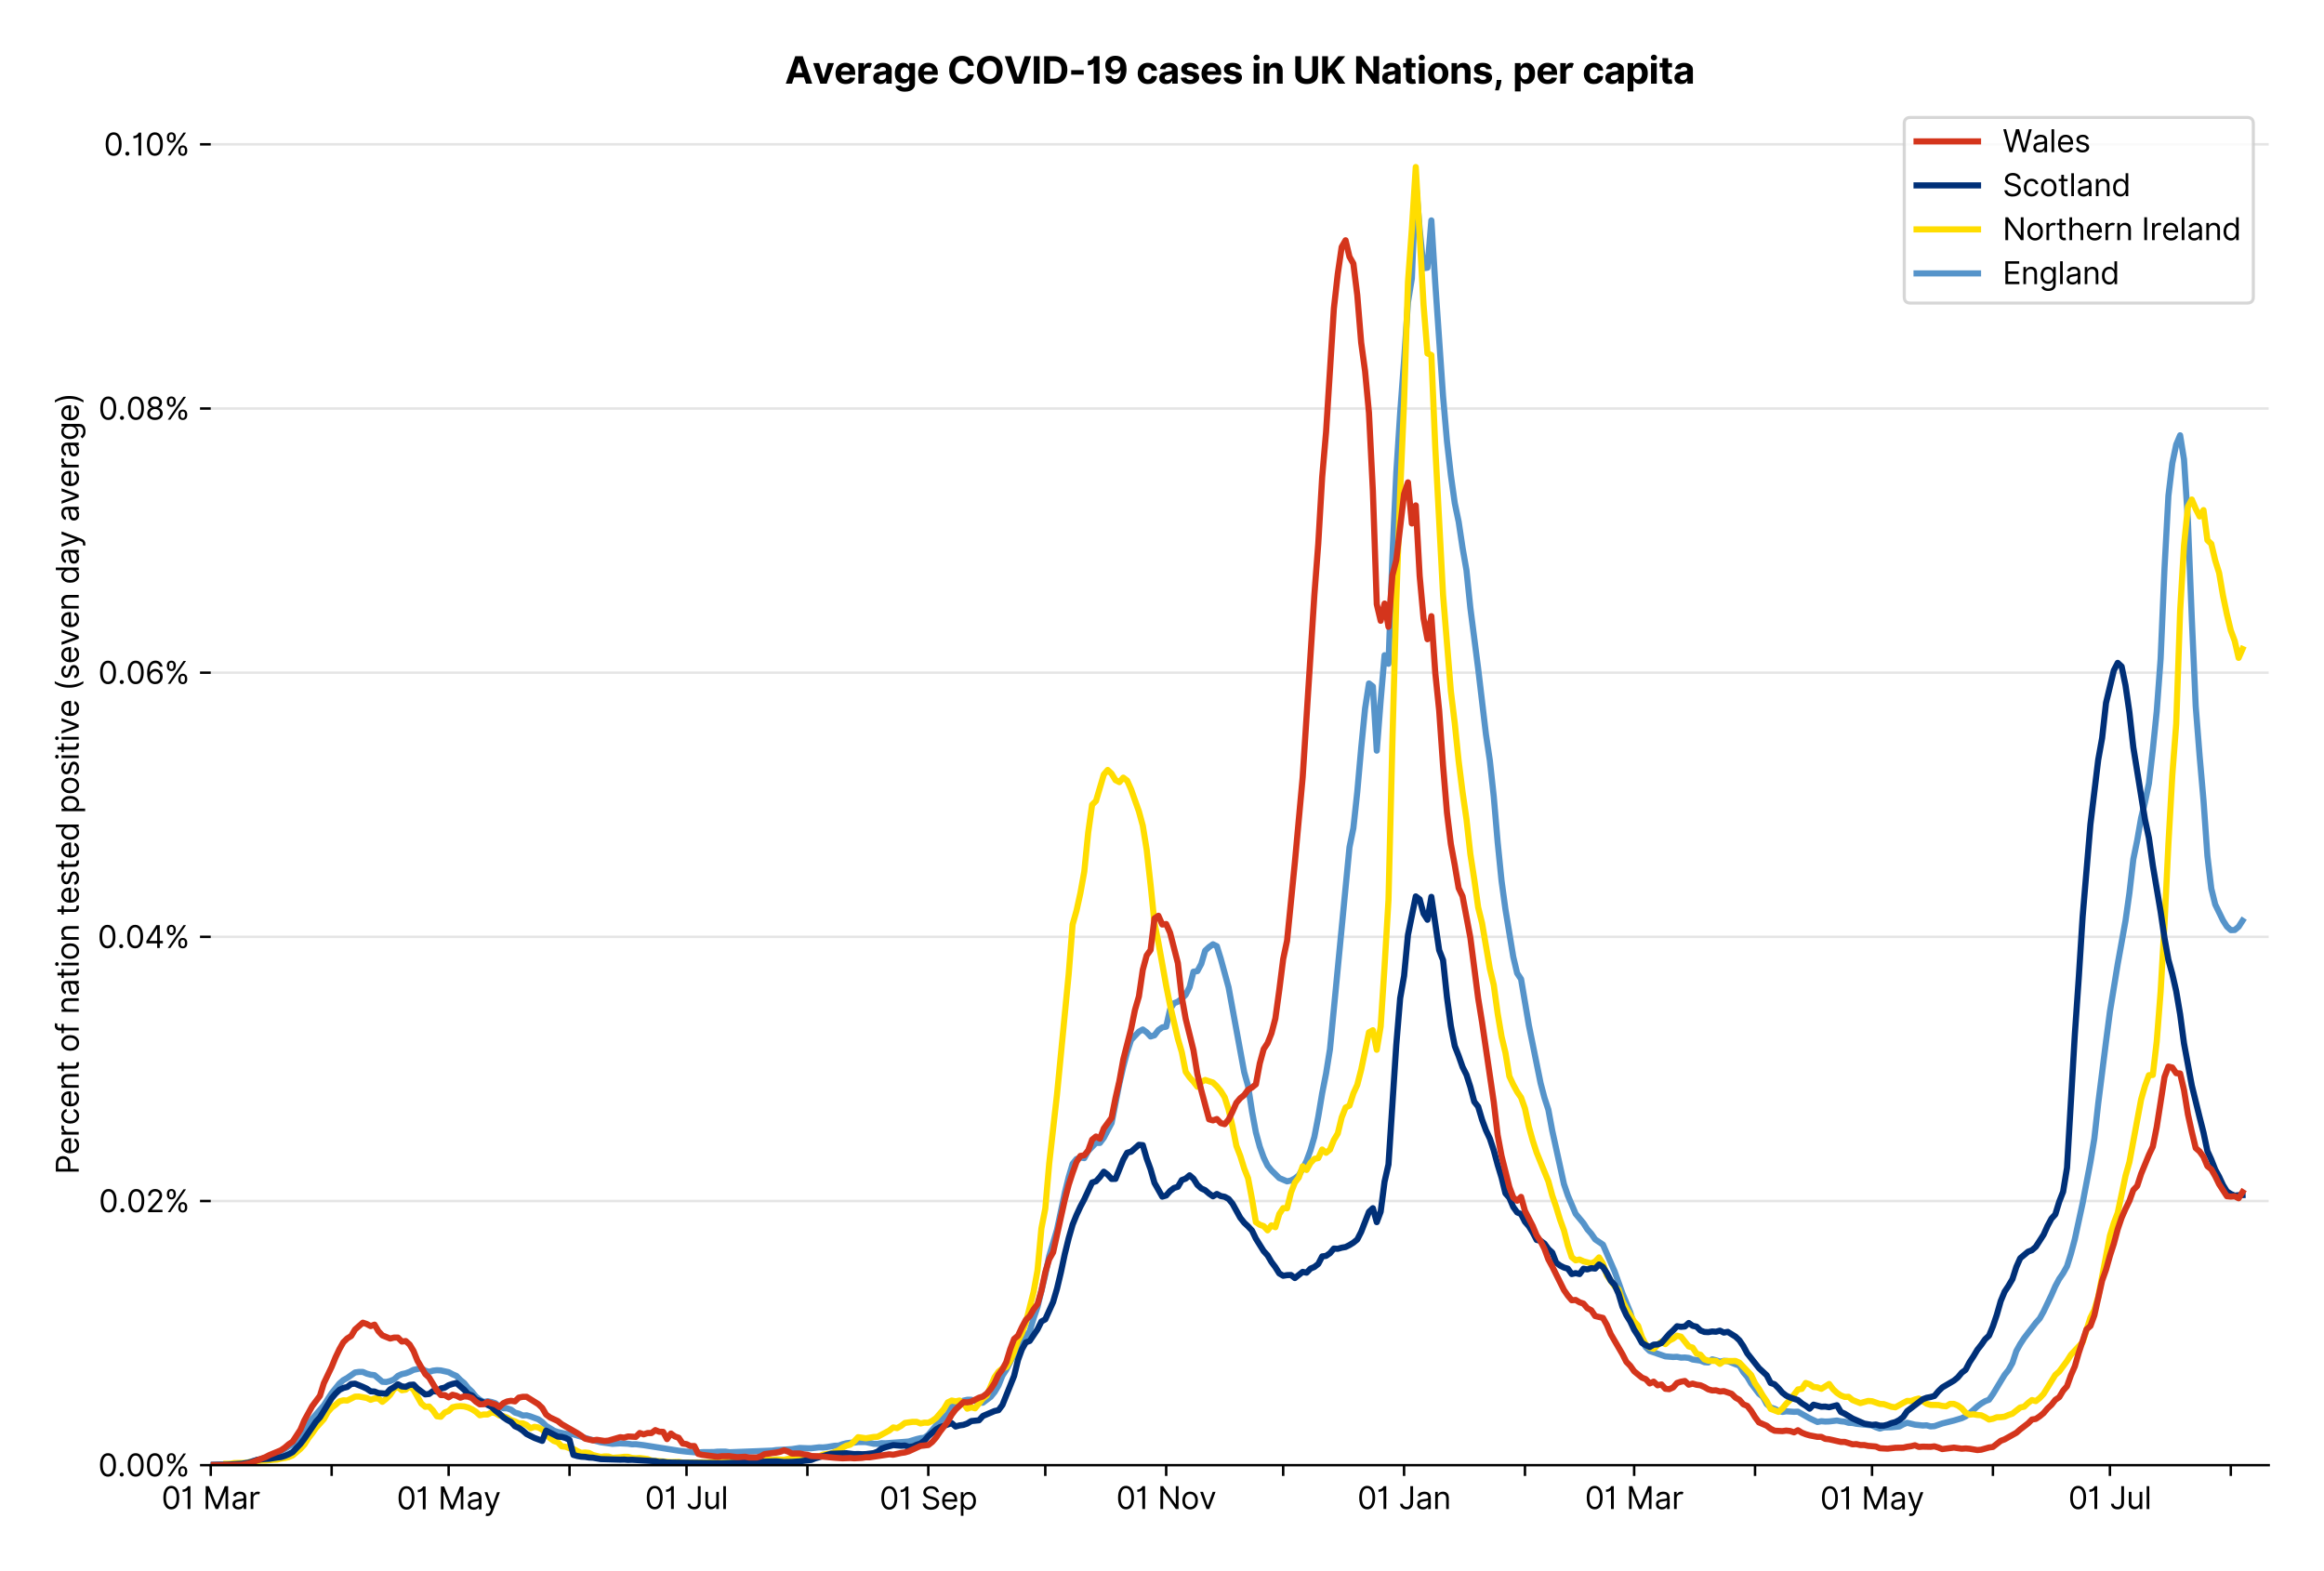 <?xml version="1.0" encoding="utf-8" standalone="no"?>
<!DOCTYPE svg PUBLIC "-//W3C//DTD SVG 1.1//EN"
  "http://www.w3.org/Graphics/SVG/1.1/DTD/svg11.dtd">
<svg version="1.1" viewBox="0 0 756.175 511.234" xmlns="http://www.w3.org/2000/svg" xmlns:xlink="http://www.w3.org/1999/xlink">
 <defs>
  <style type="text/css">*{stroke-linecap:butt;stroke-linejoin:round;}</style>
 </defs>
 <g id="figure_1">
  <g id="patch_1">
   <path d="M 0 511.234 
L 756.175 511.234 
L 756.175 0 
L 0 0 
z
" style="fill:#ffffff;"/>
  </g>
  <g id="axes_1">
   <g id="patch_2">
    <path d="M 68.575 476.745 
L 738.175 476.745 
L 738.175 33.225 
L 68.575 33.225 
z
" style="fill:#ffffff;"/>
   </g>
   <g id="matplotlib.axis_1">
    <g id="xtick_1">
     <g id="line2d_1">
      <defs>
       <path d="M 0 0 
L 0 3.5 
" id="ma508ecf411" style="stroke:#000000;stroke-width:0.8;"/>
      </defs>
      <g>
       <use style="stroke:#000000;stroke-width:0.8;" x="68.575" xlink:href="#ma508ecf411" y="476.745"/>
      </g>
     </g>
     <g id="text_1">
      <!-- 01 Mar -->
      <g transform="translate(52.538 491.018)scale(0.1 -0.1)">
       <defs>
        <path d="M 2000 -64 
Q 1230 -64 806 561 
Q 382 1186 382 2327 
Q 382 3459 809 4088 
Q 1236 4718 2000 4718 
Q 2764 4718 3191 4088 
Q 3618 3459 3618 2327 
Q 3618 1186 3194 561 
Q 2771 -64 2000 -64 
z
M 2000 436 
Q 2509 436 2791 927 
Q 3073 1418 3073 2327 
Q 3073 3234 2789 3730 
Q 2505 4227 2000 4227 
Q 1496 4227 1211 3730 
Q 927 3234 927 2327 
Q 927 1418 1210 927 
Q 1493 436 2000 436 
z
" id="Inter-Regular-30" transform="scale(0.016)"/>
        <path d="M 1973 4655 
L 1973 0 
L 1409 0 
L 1409 3836 
L 1373 3836 
Q 1341 3773 1209 3692 
Q 1077 3611 868 3551 
Q 659 3491 391 3491 
L 391 3964 
Q 661 3964 859 4061 
Q 1057 4159 1190 4291 
Q 1323 4423 1392 4529 
Q 1461 4636 1473 4655 
L 1973 4655 
z
" id="Inter-Regular-31" transform="scale(0.016)"/>
        <path id="Inter-Regular-20" transform="scale(0.016)"/>
        <path d="M 564 4655 
L 1236 4655 
L 2818 791 
L 2873 791 
L 4455 4655 
L 5127 4655 
L 5127 0 
L 4600 0 
L 4600 3536 
L 4555 3536 
L 3100 0 
L 2591 0 
L 1136 3536 
L 1091 3536 
L 1091 0 
L 564 0 
L 564 4655 
z
" id="Inter-Regular-4d" transform="scale(0.016)"/>
        <path d="M 1518 -82 
Q 1186 -82 916 44 
Q 646 170 486 410 
Q 327 650 327 991 
Q 327 1291 445 1478 
Q 564 1666 761 1773 
Q 959 1880 1199 1933 
Q 1439 1986 1682 2018 
Q 2000 2059 2199 2080 
Q 2398 2102 2490 2154 
Q 2582 2207 2582 2336 
L 2582 2355 
Q 2582 2691 2399 2877 
Q 2216 3064 1846 3064 
Q 1461 3064 1243 2895 
Q 1025 2727 936 2536 
L 427 2718 
Q 564 3036 792 3214 
Q 1021 3393 1292 3464 
Q 1564 3536 1827 3536 
Q 1996 3536 2215 3496 
Q 2434 3457 2640 3334 
Q 2846 3211 2982 2963 
Q 3118 2716 3118 2300 
L 3118 0 
L 2582 0 
L 2582 473 
L 2555 473 
Q 2500 359 2373 229 
Q 2246 100 2034 9 
Q 1823 -82 1518 -82 
z
M 1600 400 
Q 1918 400 2137 525 
Q 2357 650 2469 847 
Q 2582 1045 2582 1264 
L 2582 1755 
Q 2548 1714 2433 1681 
Q 2318 1648 2169 1624 
Q 2021 1600 1881 1583 
Q 1741 1566 1655 1555 
Q 1446 1527 1265 1467 
Q 1084 1407 974 1287 
Q 864 1168 864 964 
Q 864 684 1072 542 
Q 1280 400 1600 400 
z
" id="Inter-Regular-61" transform="scale(0.016)"/>
        <path d="M 491 0 
L 491 3491 
L 1009 3491 
L 1009 2964 
L 1046 2964 
Q 1139 3223 1389 3384 
Q 1639 3545 1955 3545 
Q 2100 3545 2209 3511 
Q 2318 3477 2400 3418 
L 2218 2964 
Q 2161 2993 2085 3010 
Q 2009 3027 1909 3027 
Q 1527 3027 1277 2794 
Q 1027 2561 1027 2209 
L 1027 0 
L 491 0 
z
" id="Inter-Regular-72" transform="scale(0.016)"/>
       </defs>
       <use xlink:href="#Inter-Regular-30"/>
       <use x="62.5" xlink:href="#Inter-Regular-31"/>
       <use x="106.676" xlink:href="#Inter-Regular-20"/>
       <use x="134.801" xlink:href="#Inter-Regular-4d"/>
       <use x="225.994" xlink:href="#Inter-Regular-61"/>
       <use x="282.386" xlink:href="#Inter-Regular-72"/>
      </g>
     </g>
    </g>
    <g id="xtick_2">
     <g id="line2d_2">
      <g>
       <use style="stroke:#000000;stroke-width:0.8;" x="107.91" xlink:href="#ma508ecf411" y="476.745"/>
      </g>
     </g>
    </g>
    <g id="xtick_3">
     <g id="line2d_3">
      <g>
       <use style="stroke:#000000;stroke-width:0.8;" x="145.976" xlink:href="#ma508ecf411" y="476.745"/>
      </g>
     </g>
     <g id="text_2">
      <!-- 01 May -->
      <g transform="translate(129.073 491.117)scale(0.1 -0.1)">
       <defs>
        <path d="M 818 -1355 
Q 682 -1355 575 -1333 
Q 468 -1311 427 -1291 
L 564 -818 
Q 857 -893 1053 -814 
Q 1250 -736 1391 -345 
L 1509 -18 
L 218 3491 
L 800 3491 
L 1764 709 
L 1800 709 
L 2764 3491 
L 3346 3491 
L 1846 -564 
Q 1550 -1355 818 -1355 
z
" id="Inter-Regular-79" transform="scale(0.016)"/>
       </defs>
       <use xlink:href="#Inter-Regular-30"/>
       <use x="62.5" xlink:href="#Inter-Regular-31"/>
       <use x="106.676" xlink:href="#Inter-Regular-20"/>
       <use x="134.801" xlink:href="#Inter-Regular-4d"/>
       <use x="225.994" xlink:href="#Inter-Regular-61"/>
       <use x="282.386" xlink:href="#Inter-Regular-79"/>
      </g>
     </g>
    </g>
    <g id="xtick_4">
     <g id="line2d_4">
      <g>
       <use style="stroke:#000000;stroke-width:0.8;" x="185.312" xlink:href="#ma508ecf411" y="476.745"/>
      </g>
     </g>
    </g>
    <g id="xtick_5">
     <g id="line2d_5">
      <g>
       <use style="stroke:#000000;stroke-width:0.8;" x="223.378" xlink:href="#ma508ecf411" y="476.745"/>
      </g>
     </g>
     <g id="text_3">
      <!-- 01 Jul -->
      <g transform="translate(209.834 491.018)scale(0.1 -0.1)">
       <defs>
        <path d="M 2346 4655 
L 2909 4655 
L 2909 1327 
Q 2909 657 2549 296 
Q 2189 -64 1582 -64 
Q 1200 -64 902 76 
Q 605 216 434 475 
Q 264 734 264 1091 
L 818 1091 
Q 818 795 1034 615 
Q 1250 436 1582 436 
Q 1948 436 2147 664 
Q 2346 893 2346 1327 
L 2346 4655 
z
" id="Inter-Regular-4a" transform="scale(0.016)"/>
        <path d="M 2691 1427 
L 2691 3491 
L 3227 3491 
L 3227 0 
L 2691 0 
L 2691 591 
L 2655 591 
Q 2532 325 2273 140 
Q 2014 -45 1618 -45 
Q 1127 -45 809 280 
Q 491 605 491 1273 
L 491 3491 
L 1027 3491 
L 1027 1309 
Q 1027 927 1242 700 
Q 1457 473 1791 473 
Q 1991 473 2199 575 
Q 2407 677 2549 888 
Q 2691 1100 2691 1427 
z
" id="Inter-Regular-75" transform="scale(0.016)"/>
        <path d="M 1027 4655 
L 1027 0 
L 491 0 
L 491 4655 
L 1027 4655 
z
" id="Inter-Regular-6c" transform="scale(0.016)"/>
       </defs>
       <use xlink:href="#Inter-Regular-30"/>
       <use x="62.5" xlink:href="#Inter-Regular-31"/>
       <use x="106.676" xlink:href="#Inter-Regular-20"/>
       <use x="134.801" xlink:href="#Inter-Regular-4a"/>
       <use x="189.063" xlink:href="#Inter-Regular-75"/>
       <use x="247.159" xlink:href="#Inter-Regular-6c"/>
      </g>
     </g>
    </g>
    <g id="xtick_6">
     <g id="line2d_6">
      <g>
       <use style="stroke:#000000;stroke-width:0.8;" x="262.713" xlink:href="#ma508ecf411" y="476.745"/>
      </g>
     </g>
    </g>
    <g id="xtick_7">
     <g id="line2d_7">
      <g>
       <use style="stroke:#000000;stroke-width:0.8;" x="302.048" xlink:href="#ma508ecf411" y="476.745"/>
      </g>
     </g>
     <g id="text_4">
      <!-- 01 Sep -->
      <g transform="translate(286.161 491.117)scale(0.1 -0.1)">
       <defs>
        <path d="M 3109 3491 
Q 3068 3836 2777 4027 
Q 2486 4218 2064 4218 
Q 1600 4218 1318 3999 
Q 1036 3780 1036 3445 
Q 1036 3195 1189 3042 
Q 1343 2889 1553 2803 
Q 1764 2718 1936 2673 
L 2409 2545 
Q 2591 2498 2815 2414 
Q 3039 2330 3244 2185 
Q 3450 2041 3584 1816 
Q 3718 1591 3718 1264 
Q 3718 886 3521 581 
Q 3325 277 2949 97 
Q 2573 -82 2036 -82 
Q 1286 -82 845 272 
Q 405 627 364 1200 
L 946 1200 
Q 968 936 1124 764 
Q 1280 593 1519 510 
Q 1759 427 2036 427 
Q 2359 427 2616 533 
Q 2873 639 3023 828 
Q 3173 1018 3173 1273 
Q 3173 1505 3043 1650 
Q 2914 1795 2702 1886 
Q 2491 1977 2246 2045 
L 1673 2209 
Q 1127 2366 809 2657 
Q 491 2948 491 3418 
Q 491 3809 703 4101 
Q 916 4393 1276 4555 
Q 1636 4718 2082 4718 
Q 2532 4718 2882 4558 
Q 3232 4398 3437 4120 
Q 3643 3843 3655 3491 
L 3109 3491 
z
" id="Inter-Regular-53" transform="scale(0.016)"/>
        <path d="M 1955 -73 
Q 1450 -73 1085 151 
Q 721 375 524 778 
Q 327 1182 327 1718 
Q 327 2255 524 2665 
Q 721 3075 1074 3305 
Q 1427 3536 1900 3536 
Q 2173 3536 2439 3445 
Q 2705 3355 2923 3151 
Q 3141 2948 3270 2614 
Q 3400 2280 3400 1791 
L 3400 1564 
L 866 1564 
Q 884 1005 1183 707 
Q 1482 409 1955 409 
Q 2271 409 2498 545 
Q 2725 682 2827 955 
L 3346 809 
Q 3223 414 2854 170 
Q 2486 -73 1955 -73 
z
M 866 2027 
L 2855 2027 
Q 2855 2470 2595 2762 
Q 2336 3055 1900 3055 
Q 1593 3055 1368 2911 
Q 1143 2768 1013 2533 
Q 884 2298 866 2027 
z
" id="Inter-Regular-65" transform="scale(0.016)"/>
        <path d="M 491 -1309 
L 491 3491 
L 1009 3491 
L 1009 2936 
L 1073 2936 
Q 1132 3027 1237 3169 
Q 1343 3311 1542 3423 
Q 1741 3536 2082 3536 
Q 2523 3536 2859 3315 
Q 3196 3095 3384 2690 
Q 3573 2286 3573 1736 
Q 3573 1182 3384 776 
Q 3196 370 2861 148 
Q 2527 -73 2091 -73 
Q 1755 -73 1552 39 
Q 1350 152 1241 296 
Q 1132 441 1073 536 
L 1027 536 
L 1027 -1309 
L 491 -1309 
z
M 1018 1745 
Q 1018 1152 1276 780 
Q 1534 409 2018 409 
Q 2355 409 2581 587 
Q 2807 766 2921 1069 
Q 3036 1373 3036 1745 
Q 3036 2114 2923 2410 
Q 2811 2707 2585 2881 
Q 2359 3055 2018 3055 
Q 1527 3055 1272 2693 
Q 1018 2332 1018 1745 
z
" id="Inter-Regular-70" transform="scale(0.016)"/>
       </defs>
       <use xlink:href="#Inter-Regular-30"/>
       <use x="62.5" xlink:href="#Inter-Regular-31"/>
       <use x="106.676" xlink:href="#Inter-Regular-20"/>
       <use x="134.801" xlink:href="#Inter-Regular-53"/>
       <use x="198.58" xlink:href="#Inter-Regular-65"/>
       <use x="256.818" xlink:href="#Inter-Regular-70"/>
      </g>
     </g>
    </g>
    <g id="xtick_8">
     <g id="line2d_8">
      <g>
       <use style="stroke:#000000;stroke-width:0.8;" x="340.115" xlink:href="#ma508ecf411" y="476.745"/>
      </g>
     </g>
    </g>
    <g id="xtick_9">
     <g id="line2d_9">
      <g>
       <use style="stroke:#000000;stroke-width:0.8;" x="379.45" xlink:href="#ma508ecf411" y="476.745"/>
      </g>
     </g>
     <g id="text_5">
      <!-- 01 Nov -->
      <g transform="translate(363.179 491.018)scale(0.1 -0.1)">
       <defs>
        <path d="M 4255 4655 
L 4255 0 
L 3709 0 
L 1173 3655 
L 1127 3655 
L 1127 0 
L 564 0 
L 564 4655 
L 1109 4655 
L 3655 991 
L 3700 991 
L 3700 4655 
L 4255 4655 
z
" id="Inter-Regular-4e" transform="scale(0.016)"/>
        <path d="M 1909 -73 
Q 1436 -73 1080 152 
Q 725 377 526 781 
Q 327 1186 327 1727 
Q 327 2273 526 2679 
Q 725 3086 1080 3311 
Q 1436 3536 1909 3536 
Q 2382 3536 2737 3311 
Q 3093 3086 3292 2679 
Q 3491 2273 3491 1727 
Q 3491 1186 3292 781 
Q 3093 377 2737 152 
Q 2382 -73 1909 -73 
z
M 1909 409 
Q 2268 409 2500 593 
Q 2732 777 2843 1077 
Q 2955 1377 2955 1727 
Q 2955 2077 2843 2379 
Q 2732 2682 2500 2868 
Q 2268 3055 1909 3055 
Q 1550 3055 1318 2868 
Q 1086 2682 975 2379 
Q 864 2077 864 1727 
Q 864 1377 975 1077 
Q 1086 777 1318 593 
Q 1550 409 1909 409 
z
" id="Inter-Regular-6f" transform="scale(0.016)"/>
        <path d="M 3346 3491 
L 2055 0 
L 1509 0 
L 218 3491 
L 800 3491 
L 1764 709 
L 1800 709 
L 2764 3491 
L 3346 3491 
z
" id="Inter-Regular-76" transform="scale(0.016)"/>
       </defs>
       <use xlink:href="#Inter-Regular-30"/>
       <use x="62.5" xlink:href="#Inter-Regular-31"/>
       <use x="106.676" xlink:href="#Inter-Regular-20"/>
       <use x="134.801" xlink:href="#Inter-Regular-4e"/>
       <use x="210.085" xlink:href="#Inter-Regular-6f"/>
       <use x="269.744" xlink:href="#Inter-Regular-76"/>
      </g>
     </g>
    </g>
    <g id="xtick_10">
     <g id="line2d_10">
      <g>
       <use style="stroke:#000000;stroke-width:0.8;" x="417.516" xlink:href="#ma508ecf411" y="476.745"/>
      </g>
     </g>
    </g>
    <g id="xtick_11">
     <g id="line2d_11">
      <g>
       <use style="stroke:#000000;stroke-width:0.8;" x="456.851" xlink:href="#ma508ecf411" y="476.745"/>
      </g>
     </g>
     <g id="text_6">
      <!-- 01 Jan -->
      <g transform="translate(441.652 491.018)scale(0.1 -0.1)">
       <defs>
        <path d="M 1027 2100 
L 1027 0 
L 491 0 
L 491 3491 
L 1009 3491 
L 1009 2945 
L 1055 2945 
Q 1177 3211 1427 3373 
Q 1677 3536 2073 3536 
Q 2602 3536 2928 3211 
Q 3255 2886 3255 2218 
L 3255 0 
L 2718 0 
L 2718 2182 
Q 2718 2593 2504 2824 
Q 2291 3055 1918 3055 
Q 1534 3055 1280 2806 
Q 1027 2557 1027 2100 
z
" id="Inter-Regular-6e" transform="scale(0.016)"/>
       </defs>
       <use xlink:href="#Inter-Regular-30"/>
       <use x="62.5" xlink:href="#Inter-Regular-31"/>
       <use x="106.676" xlink:href="#Inter-Regular-20"/>
       <use x="134.801" xlink:href="#Inter-Regular-4a"/>
       <use x="189.063" xlink:href="#Inter-Regular-61"/>
       <use x="245.455" xlink:href="#Inter-Regular-6e"/>
      </g>
     </g>
    </g>
    <g id="xtick_12">
     <g id="line2d_12">
      <g>
       <use style="stroke:#000000;stroke-width:0.8;" x="496.186" xlink:href="#ma508ecf411" y="476.745"/>
      </g>
     </g>
    </g>
    <g id="xtick_13">
     <g id="line2d_13">
      <g>
       <use style="stroke:#000000;stroke-width:0.8;" x="531.715" xlink:href="#ma508ecf411" y="476.745"/>
      </g>
     </g>
     <g id="text_7">
      <!-- 01 Mar -->
      <g transform="translate(515.678 491.018)scale(0.1 -0.1)">
       <use xlink:href="#Inter-Regular-30"/>
       <use x="62.5" xlink:href="#Inter-Regular-31"/>
       <use x="106.676" xlink:href="#Inter-Regular-20"/>
       <use x="134.801" xlink:href="#Inter-Regular-4d"/>
       <use x="225.994" xlink:href="#Inter-Regular-61"/>
       <use x="282.386" xlink:href="#Inter-Regular-72"/>
      </g>
     </g>
    </g>
    <g id="xtick_14">
     <g id="line2d_14">
      <g>
       <use style="stroke:#000000;stroke-width:0.8;" x="571.05" xlink:href="#ma508ecf411" y="476.745"/>
      </g>
     </g>
    </g>
    <g id="xtick_15">
     <g id="line2d_15">
      <g>
       <use style="stroke:#000000;stroke-width:0.8;" x="609.116" xlink:href="#ma508ecf411" y="476.745"/>
      </g>
     </g>
     <g id="text_8">
      <!-- 01 May -->
      <g transform="translate(592.213 491.117)scale(0.1 -0.1)">
       <use xlink:href="#Inter-Regular-30"/>
       <use x="62.5" xlink:href="#Inter-Regular-31"/>
       <use x="106.676" xlink:href="#Inter-Regular-20"/>
       <use x="134.801" xlink:href="#Inter-Regular-4d"/>
       <use x="225.994" xlink:href="#Inter-Regular-61"/>
       <use x="282.386" xlink:href="#Inter-Regular-79"/>
      </g>
     </g>
    </g>
    <g id="xtick_16">
     <g id="line2d_16">
      <g>
       <use style="stroke:#000000;stroke-width:0.8;" x="648.452" xlink:href="#ma508ecf411" y="476.745"/>
      </g>
     </g>
    </g>
    <g id="xtick_17">
     <g id="line2d_17">
      <g>
       <use style="stroke:#000000;stroke-width:0.8;" x="686.518" xlink:href="#ma508ecf411" y="476.745"/>
      </g>
     </g>
     <g id="text_9">
      <!-- 01 Jul -->
      <g transform="translate(672.974 491.018)scale(0.1 -0.1)">
       <use xlink:href="#Inter-Regular-30"/>
       <use x="62.5" xlink:href="#Inter-Regular-31"/>
       <use x="106.676" xlink:href="#Inter-Regular-20"/>
       <use x="134.801" xlink:href="#Inter-Regular-4a"/>
       <use x="189.063" xlink:href="#Inter-Regular-75"/>
       <use x="247.159" xlink:href="#Inter-Regular-6c"/>
      </g>
     </g>
    </g>
    <g id="xtick_18">
     <g id="line2d_18">
      <g>
       <use style="stroke:#000000;stroke-width:0.8;" x="725.853" xlink:href="#ma508ecf411" y="476.745"/>
      </g>
     </g>
    </g>
   </g>
   <g id="matplotlib.axis_2">
    <g id="ytick_1">
     <g id="line2d_19">
      <path clip-path="url(#peb91f6243a)" d="M 68.575 476.745 
L 738.175 476.745 
" style="fill:none;stroke:#e5e5e5;stroke-linecap:square;stroke-width:0.8;"/>
     </g>
     <g id="line2d_20">
      <defs>
       <path d="M 0 0 
L -3.5 0 
" id="m0baad3d2c7" style="stroke:#000000;stroke-width:0.8;"/>
      </defs>
      <g>
       <use style="stroke:#000000;stroke-width:0.8;" x="68.575" xlink:href="#m0baad3d2c7" y="476.745"/>
      </g>
     </g>
     <g id="text_10">
      <!-- 0.00% -->
      <g transform="translate(31.944 480.382)scale(0.1 -0.1)">
       <defs>
        <path d="M 882 -36 
Q 714 -36 593 84 
Q 473 205 473 373 
Q 473 541 593 661 
Q 714 782 882 782 
Q 1050 782 1170 661 
Q 1291 541 1291 373 
Q 1291 205 1170 84 
Q 1050 -36 882 -36 
z
" id="Inter-Regular-2e" transform="scale(0.016)"/>
        <path d="M 2855 873 
L 2855 1118 
Q 2855 1373 2960 1585 
Q 3066 1798 3269 1926 
Q 3473 2055 3764 2055 
Q 4059 2055 4259 1926 
Q 4459 1798 4561 1585 
Q 4664 1373 4664 1118 
L 4664 873 
Q 4664 618 4560 405 
Q 4457 193 4256 64 
Q 4055 -64 3764 -64 
Q 3468 -64 3266 64 
Q 3064 193 2959 405 
Q 2855 618 2855 873 
z
M 536 3536 
L 536 3782 
Q 536 4036 642 4248 
Q 748 4461 951 4589 
Q 1155 4718 1446 4718 
Q 1741 4718 1941 4589 
Q 2141 4461 2243 4248 
Q 2346 4036 2346 3782 
L 2346 3536 
Q 2346 3282 2242 3069 
Q 2139 2857 1937 2728 
Q 1736 2600 1446 2600 
Q 1150 2600 948 2728 
Q 746 2857 641 3069 
Q 536 3282 536 3536 
z
M 709 0 
L 3909 4655 
L 4427 4655 
L 1227 0 
L 709 0 
z
M 3318 1118 
L 3318 873 
Q 3318 661 3418 494 
Q 3518 327 3764 327 
Q 4002 327 4101 494 
Q 4200 661 4200 873 
L 4200 1118 
Q 4200 1330 4104 1497 
Q 4009 1664 3764 1664 
Q 3525 1664 3421 1497 
Q 3318 1330 3318 1118 
z
M 1000 3782 
L 1000 3536 
Q 1000 3325 1100 3158 
Q 1200 2991 1446 2991 
Q 1684 2991 1783 3158 
Q 1882 3325 1882 3536 
L 1882 3782 
Q 1882 3993 1786 4160 
Q 1691 4327 1446 4327 
Q 1207 4327 1103 4160 
Q 1000 3993 1000 3782 
z
" id="Inter-Regular-25" transform="scale(0.016)"/>
       </defs>
       <use xlink:href="#Inter-Regular-30"/>
       <use x="62.5" xlink:href="#Inter-Regular-2e"/>
       <use x="90.057" xlink:href="#Inter-Regular-30"/>
       <use x="152.557" xlink:href="#Inter-Regular-30"/>
       <use x="215.057" xlink:href="#Inter-Regular-25"/>
      </g>
     </g>
    </g>
    <g id="ytick_2">
     <g id="line2d_21">
      <path clip-path="url(#peb91f6243a)" d="M 68.575 390.789 
L 738.175 390.789 
" style="fill:none;stroke:#e5e5e5;stroke-linecap:square;stroke-width:0.8;"/>
     </g>
     <g id="line2d_22">
      <g>
       <use style="stroke:#000000;stroke-width:0.8;" x="68.575" xlink:href="#m0baad3d2c7" y="390.789"/>
      </g>
     </g>
     <g id="text_11">
      <!-- 0.02% -->
      <g transform="translate(32.142 394.425)scale(0.1 -0.1)">
       <defs>
        <path d="M 482 0 
L 482 409 
L 2018 2091 
Q 2289 2386 2464 2605 
Q 2639 2825 2724 3019 
Q 2809 3214 2809 3427 
Q 2809 3795 2553 4011 
Q 2298 4227 1918 4227 
Q 1514 4227 1275 3985 
Q 1036 3743 1036 3345 
L 500 3345 
Q 500 3755 688 4064 
Q 877 4373 1203 4545 
Q 1530 4718 1936 4718 
Q 2346 4718 2661 4545 
Q 2977 4373 3156 4079 
Q 3336 3786 3336 3427 
Q 3336 3170 3244 2926 
Q 3152 2682 2926 2383 
Q 2700 2084 2300 1655 
L 1255 536 
L 1255 500 
L 3418 500 
L 3418 0 
L 482 0 
z
" id="Inter-Regular-32" transform="scale(0.016)"/>
       </defs>
       <use xlink:href="#Inter-Regular-30"/>
       <use x="62.5" xlink:href="#Inter-Regular-2e"/>
       <use x="90.057" xlink:href="#Inter-Regular-30"/>
       <use x="152.557" xlink:href="#Inter-Regular-32"/>
       <use x="213.068" xlink:href="#Inter-Regular-25"/>
      </g>
     </g>
    </g>
    <g id="ytick_3">
     <g id="line2d_23">
      <path clip-path="url(#peb91f6243a)" d="M 68.575 304.832 
L 738.175 304.832 
" style="fill:none;stroke:#e5e5e5;stroke-linecap:square;stroke-width:0.8;"/>
     </g>
     <g id="line2d_24">
      <g>
       <use style="stroke:#000000;stroke-width:0.8;" x="68.575" xlink:href="#m0baad3d2c7" y="304.832"/>
      </g>
     </g>
     <g id="text_12">
      <!-- 0.04% -->
      <g transform="translate(31.773 308.469)scale(0.1 -0.1)">
       <defs>
        <path d="M 373 955 
L 373 1418 
L 2418 4655 
L 3100 4655 
L 3100 1455 
L 3736 1455 
L 3736 955 
L 3100 955 
L 3100 0 
L 2564 0 
L 2564 955 
L 373 955 
z
M 2564 1455 
L 2564 3936 
L 2527 3936 
L 982 1491 
L 982 1455 
L 2564 1455 
z
" id="Inter-Regular-34" transform="scale(0.016)"/>
       </defs>
       <use xlink:href="#Inter-Regular-30"/>
       <use x="62.5" xlink:href="#Inter-Regular-2e"/>
       <use x="90.057" xlink:href="#Inter-Regular-30"/>
       <use x="152.557" xlink:href="#Inter-Regular-34"/>
       <use x="216.761" xlink:href="#Inter-Regular-25"/>
      </g>
     </g>
    </g>
    <g id="ytick_4">
     <g id="line2d_25">
      <path clip-path="url(#peb91f6243a)" d="M 68.575 218.876 
L 738.175 218.876 
" style="fill:none;stroke:#e5e5e5;stroke-linecap:square;stroke-width:0.8;"/>
     </g>
     <g id="line2d_26">
      <g>
       <use style="stroke:#000000;stroke-width:0.8;" x="68.575" xlink:href="#m0baad3d2c7" y="218.876"/>
      </g>
     </g>
     <g id="text_13">
      <!-- 0.06% -->
      <g transform="translate(31.958 222.513)scale(0.1 -0.1)">
       <defs>
        <path d="M 2027 -64 
Q 1741 -59 1454 45 
Q 1168 150 932 399 
Q 696 648 552 1074 
Q 409 1500 409 2145 
Q 409 3386 861 4056 
Q 1314 4727 2100 4727 
Q 2686 4727 3073 4384 
Q 3461 4041 3546 3491 
L 2991 3491 
Q 2914 3811 2691 4019 
Q 2468 4227 2100 4227 
Q 1559 4227 1249 3755 
Q 939 3284 936 2427 
L 973 2427 
Q 1164 2716 1461 2880 
Q 1759 3045 2118 3045 
Q 2518 3045 2850 2846 
Q 3182 2648 3382 2299 
Q 3582 1950 3582 1500 
Q 3582 1068 3389 710 
Q 3196 352 2847 142 
Q 2498 -68 2027 -64 
z
M 2027 436 
Q 2314 436 2542 579 
Q 2771 723 2903 964 
Q 3036 1205 3036 1500 
Q 3036 1789 2908 2026 
Q 2780 2264 2556 2404 
Q 2332 2545 2046 2545 
Q 1757 2545 1525 2397 
Q 1293 2250 1157 2010 
Q 1021 1770 1018 1491 
Q 1018 1214 1149 973 
Q 1280 732 1508 584 
Q 1736 436 2027 436 
z
" id="Inter-Regular-36" transform="scale(0.016)"/>
       </defs>
       <use xlink:href="#Inter-Regular-30"/>
       <use x="62.5" xlink:href="#Inter-Regular-2e"/>
       <use x="90.057" xlink:href="#Inter-Regular-30"/>
       <use x="152.557" xlink:href="#Inter-Regular-36"/>
       <use x="214.915" xlink:href="#Inter-Regular-25"/>
      </g>
     </g>
    </g>
    <g id="ytick_5">
     <g id="line2d_27">
      <path clip-path="url(#peb91f6243a)" d="M 68.575 132.92 
L 738.175 132.92 
" style="fill:none;stroke:#e5e5e5;stroke-linecap:square;stroke-width:0.8;"/>
     </g>
     <g id="line2d_28">
      <g>
       <use style="stroke:#000000;stroke-width:0.8;" x="68.575" xlink:href="#m0baad3d2c7" y="132.92"/>
      </g>
     </g>
     <g id="text_14">
      <!-- 0.08% -->
      <g transform="translate(32.028 136.556)scale(0.1 -0.1)">
       <defs>
        <path d="M 1973 -64 
Q 1505 -64 1147 103 
Q 789 270 589 564 
Q 389 859 391 1236 
Q 389 1532 507 1783 
Q 625 2034 830 2203 
Q 1036 2373 1291 2418 
L 1291 2445 
Q 957 2532 759 2821 
Q 561 3111 564 3482 
Q 561 3836 743 4115 
Q 925 4395 1244 4556 
Q 1564 4718 1973 4718 
Q 2377 4718 2695 4556 
Q 3014 4395 3197 4115 
Q 3380 3836 3382 3482 
Q 3380 3111 3181 2821 
Q 2982 2532 2655 2445 
L 2655 2418 
Q 2907 2373 3109 2203 
Q 3311 2034 3431 1783 
Q 3552 1532 3555 1236 
Q 3552 859 3351 564 
Q 3150 270 2794 103 
Q 2439 -64 1973 -64 
z
M 1973 436 
Q 2446 436 2722 662 
Q 2998 889 3000 1264 
Q 2998 1527 2864 1729 
Q 2730 1932 2499 2048 
Q 2268 2164 1973 2164 
Q 1675 2164 1442 2048 
Q 1209 1932 1076 1729 
Q 943 1527 946 1264 
Q 943 889 1218 662 
Q 1493 436 1973 436 
z
M 1973 2645 
Q 2348 2645 2591 2864 
Q 2834 3084 2836 3445 
Q 2834 3800 2596 4013 
Q 2359 4227 1973 4227 
Q 1582 4227 1344 4013 
Q 1107 3800 1109 3445 
Q 1107 3084 1349 2864 
Q 1591 2645 1973 2645 
z
" id="Inter-Regular-38" transform="scale(0.016)"/>
       </defs>
       <use xlink:href="#Inter-Regular-30"/>
       <use x="62.5" xlink:href="#Inter-Regular-2e"/>
       <use x="90.057" xlink:href="#Inter-Regular-30"/>
       <use x="152.557" xlink:href="#Inter-Regular-38"/>
       <use x="214.205" xlink:href="#Inter-Regular-25"/>
      </g>
     </g>
    </g>
    <g id="ytick_6">
     <g id="line2d_29">
      <path clip-path="url(#peb91f6243a)" d="M 68.575 46.963 
L 738.175 46.963 
" style="fill:none;stroke:#e5e5e5;stroke-linecap:square;stroke-width:0.8;"/>
     </g>
     <g id="line2d_30">
      <g>
       <use style="stroke:#000000;stroke-width:0.8;" x="68.575" xlink:href="#m0baad3d2c7" y="46.963"/>
      </g>
     </g>
     <g id="text_15">
      <!-- 0.10% -->
      <g transform="translate(33.777 50.6)scale(0.1 -0.1)">
       <use xlink:href="#Inter-Regular-30"/>
       <use x="62.5" xlink:href="#Inter-Regular-2e"/>
       <use x="90.057" xlink:href="#Inter-Regular-31"/>
       <use x="134.233" xlink:href="#Inter-Regular-30"/>
       <use x="196.733" xlink:href="#Inter-Regular-25"/>
      </g>
     </g>
    </g>
    <g id="text_16">
     <!-- Percent of nation tested positive (seven day average) -->
     <g transform="translate(25.614 382.124)rotate(-90)scale(0.1 -0.1)">
      <defs>
       <path d="M 564 0 
L 564 4655 
L 2136 4655 
Q 2684 4655 3033 4458 
Q 3382 4261 3550 3927 
Q 3718 3593 3718 3182 
Q 3718 2770 3551 2434 
Q 3384 2098 3036 1899 
Q 2689 1700 2146 1700 
L 1127 1700 
L 1127 0 
L 564 0 
z
M 1127 2200 
L 2127 2200 
Q 2689 2200 2926 2482 
Q 3164 2764 3164 3182 
Q 3164 3602 2925 3878 
Q 2686 4155 2118 4155 
L 1127 4155 
L 1127 2200 
z
" id="Inter-Regular-50" transform="scale(0.016)"/>
       <path d="M 1909 -73 
Q 1418 -73 1063 159 
Q 709 391 518 798 
Q 327 1205 327 1727 
Q 327 2259 524 2667 
Q 721 3075 1074 3305 
Q 1427 3536 1900 3536 
Q 2268 3536 2563 3400 
Q 2859 3264 3047 3018 
Q 3236 2773 3282 2445 
L 2746 2445 
Q 2684 2684 2474 2869 
Q 2264 3055 1909 3055 
Q 1439 3055 1151 2697 
Q 864 2339 864 1745 
Q 864 1139 1148 774 
Q 1432 409 1909 409 
Q 2223 409 2447 570 
Q 2671 732 2746 1018 
L 3282 1018 
Q 3236 709 3058 462 
Q 2880 216 2588 71 
Q 2296 -73 1909 -73 
z
" id="Inter-Regular-63" transform="scale(0.016)"/>
       <path d="M 2009 3491 
L 2009 3036 
L 1264 3036 
L 1264 1000 
Q 1264 773 1331 660 
Q 1398 548 1503 510 
Q 1609 473 1727 473 
Q 1816 473 1873 483 
Q 1930 493 1964 500 
L 2073 18 
Q 2018 -2 1920 -23 
Q 1823 -45 1673 -45 
Q 1446 -45 1228 52 
Q 1011 150 869 350 
Q 727 550 727 855 
L 727 3036 
L 200 3036 
L 200 3491 
L 727 3491 
L 727 4327 
L 1264 4327 
L 1264 3491 
L 2009 3491 
z
" id="Inter-Regular-74" transform="scale(0.016)"/>
       <path d="M 2046 3491 
L 2046 3036 
L 1264 3036 
L 1264 0 
L 727 0 
L 727 3036 
L 164 3036 
L 164 3491 
L 727 3491 
L 727 3973 
Q 727 4273 868 4473 
Q 1009 4673 1234 4773 
Q 1459 4873 1709 4873 
Q 1907 4873 2032 4841 
Q 2157 4809 2218 4782 
L 2064 4318 
Q 2023 4332 1951 4352 
Q 1880 4373 1764 4373 
Q 1498 4373 1381 4239 
Q 1264 4105 1264 3845 
L 1264 3491 
L 2046 3491 
z
" id="Inter-Regular-66" transform="scale(0.016)"/>
       <path d="M 491 0 
L 491 3491 
L 1027 3491 
L 1027 0 
L 491 0 
z
M 764 4073 
Q 607 4073 494 4179 
Q 382 4286 382 4436 
Q 382 4586 494 4693 
Q 607 4800 764 4800 
Q 921 4800 1033 4693 
Q 1146 4586 1146 4436 
Q 1146 4286 1033 4179 
Q 921 4073 764 4073 
z
" id="Inter-Regular-69" transform="scale(0.016)"/>
       <path d="M 2964 2709 
L 2482 2573 
Q 2411 2755 2245 2914 
Q 2080 3073 1727 3073 
Q 1407 3073 1194 2926 
Q 982 2780 982 2555 
Q 982 2355 1127 2239 
Q 1273 2123 1582 2045 
L 2100 1918 
Q 3027 1691 3027 973 
Q 3027 673 2855 436 
Q 2684 200 2377 63 
Q 2071 -73 1664 -73 
Q 1130 -73 780 159 
Q 430 391 336 836 
L 846 964 
Q 989 400 1655 400 
Q 2030 400 2251 560 
Q 2473 720 2473 945 
Q 2473 1316 1955 1436 
L 1373 1573 
Q 893 1686 669 1926 
Q 446 2166 446 2527 
Q 446 2823 613 3050 
Q 780 3277 1069 3406 
Q 1359 3536 1727 3536 
Q 2246 3536 2542 3309 
Q 2839 3082 2964 2709 
z
" id="Inter-Regular-73" transform="scale(0.016)"/>
       <path d="M 1809 -73 
Q 1373 -73 1039 148 
Q 705 370 516 776 
Q 327 1182 327 1736 
Q 327 2286 516 2690 
Q 705 3095 1041 3315 
Q 1377 3536 1818 3536 
Q 2159 3536 2358 3423 
Q 2557 3311 2662 3169 
Q 2768 3027 2827 2936 
L 2873 2936 
L 2873 4655 
L 3409 4655 
L 3409 0 
L 2891 0 
L 2891 536 
L 2827 536 
Q 2768 441 2659 296 
Q 2550 152 2348 39 
Q 2146 -73 1809 -73 
z
M 1882 409 
Q 2366 409 2624 780 
Q 2882 1152 2882 1745 
Q 2882 2332 2627 2693 
Q 2373 3055 1882 3055 
Q 1541 3055 1315 2881 
Q 1089 2707 976 2410 
Q 864 2114 864 1745 
Q 864 1373 978 1069 
Q 1093 766 1319 587 
Q 1546 409 1882 409 
z
" id="Inter-Regular-64" transform="scale(0.016)"/>
       <path d="M 682 1964 
Q 682 2823 906 3544 
Q 1130 4266 1546 4873 
L 2018 4873 
Q 1800 4573 1623 4095 
Q 1446 3618 1341 3061 
Q 1236 2505 1236 1964 
Q 1236 1423 1341 866 
Q 1446 309 1623 -168 
Q 1800 -645 2018 -945 
L 1546 -945 
Q 1130 -339 906 383 
Q 682 1105 682 1964 
z
" id="Inter-Regular-28" transform="scale(0.016)"/>
       <path d="M 1900 -1382 
Q 1316 -1382 976 -1169 
Q 636 -957 473 -682 
L 900 -382 
Q 973 -477 1084 -601 
Q 1196 -725 1390 -817 
Q 1584 -909 1900 -909 
Q 2323 -909 2598 -704 
Q 2873 -500 2873 -64 
L 2873 645 
L 2827 645 
Q 2768 550 2660 410 
Q 2552 270 2351 162 
Q 2150 55 1809 55 
Q 1386 55 1051 255 
Q 716 455 521 836 
Q 327 1218 327 1764 
Q 327 2300 516 2699 
Q 705 3098 1041 3317 
Q 1377 3536 1818 3536 
Q 2159 3536 2360 3423 
Q 2561 3311 2669 3169 
Q 2777 3027 2836 2936 
L 2891 2936 
L 2891 3491 
L 3409 3491 
L 3409 -100 
Q 3409 -550 3205 -833 
Q 3002 -1116 2660 -1249 
Q 2318 -1382 1900 -1382 
z
M 1882 536 
Q 2366 536 2624 864 
Q 2882 1193 2882 1773 
Q 2882 2339 2627 2697 
Q 2373 3055 1882 3055 
Q 1541 3055 1315 2882 
Q 1089 2709 976 2418 
Q 864 2127 864 1773 
Q 864 1227 1120 881 
Q 1377 536 1882 536 
z
" id="Inter-Regular-67" transform="scale(0.016)"/>
       <path d="M 1638 1940 
Q 1638 1081 1414 359 
Q 1191 -362 775 -969 
L 302 -969 
Q 520 -669 697 -191 
Q 875 286 979 842 
Q 1084 1399 1084 1940 
Q 1084 2481 979 3038 
Q 875 3595 697 4072 
Q 520 4549 302 4849 
L 775 4849 
Q 1191 4243 1414 3521 
Q 1638 2799 1638 1940 
z
" id="Inter-Regular-29" transform="scale(0.016)"/>
      </defs>
      <use xlink:href="#Inter-Regular-50"/>
      <use x="63.494" xlink:href="#Inter-Regular-65"/>
      <use x="121.733" xlink:href="#Inter-Regular-72"/>
      <use x="160.085" xlink:href="#Inter-Regular-63"/>
      <use x="215.909" xlink:href="#Inter-Regular-65"/>
      <use x="274.148" xlink:href="#Inter-Regular-6e"/>
      <use x="332.671" xlink:href="#Inter-Regular-74"/>
      <use x="369.034" xlink:href="#Inter-Regular-20"/>
      <use x="397.159" xlink:href="#Inter-Regular-6f"/>
      <use x="456.818" xlink:href="#Inter-Regular-66"/>
      <use x="492.898" xlink:href="#Inter-Regular-20"/>
      <use x="521.023" xlink:href="#Inter-Regular-6e"/>
      <use x="579.546" xlink:href="#Inter-Regular-61"/>
      <use x="635.938" xlink:href="#Inter-Regular-74"/>
      <use x="672.301" xlink:href="#Inter-Regular-69"/>
      <use x="696.023" xlink:href="#Inter-Regular-6f"/>
      <use x="755.682" xlink:href="#Inter-Regular-6e"/>
      <use x="814.205" xlink:href="#Inter-Regular-20"/>
      <use x="842.33" xlink:href="#Inter-Regular-74"/>
      <use x="878.693" xlink:href="#Inter-Regular-65"/>
      <use x="936.932" xlink:href="#Inter-Regular-73"/>
      <use x="989.205" xlink:href="#Inter-Regular-74"/>
      <use x="1025.568" xlink:href="#Inter-Regular-65"/>
      <use x="1083.807" xlink:href="#Inter-Regular-64"/>
      <use x="1145.881" xlink:href="#Inter-Regular-20"/>
      <use x="1174.006" xlink:href="#Inter-Regular-70"/>
      <use x="1234.943" xlink:href="#Inter-Regular-6f"/>
      <use x="1294.602" xlink:href="#Inter-Regular-73"/>
      <use x="1346.875" xlink:href="#Inter-Regular-69"/>
      <use x="1370.597" xlink:href="#Inter-Regular-74"/>
      <use x="1406.96" xlink:href="#Inter-Regular-69"/>
      <use x="1430.682" xlink:href="#Inter-Regular-76"/>
      <use x="1486.364" xlink:href="#Inter-Regular-65"/>
      <use x="1544.603" xlink:href="#Inter-Regular-20"/>
      <use x="1572.728" xlink:href="#Inter-Regular-28"/>
      <use x="1608.949" xlink:href="#Inter-Regular-73"/>
      <use x="1661.222" xlink:href="#Inter-Regular-65"/>
      <use x="1719.46" xlink:href="#Inter-Regular-76"/>
      <use x="1775.142" xlink:href="#Inter-Regular-65"/>
      <use x="1833.381" xlink:href="#Inter-Regular-6e"/>
      <use x="1891.904" xlink:href="#Inter-Regular-20"/>
      <use x="1920.029" xlink:href="#Inter-Regular-64"/>
      <use x="1982.103" xlink:href="#Inter-Regular-61"/>
      <use x="2038.495" xlink:href="#Inter-Regular-79"/>
      <use x="2094.176" xlink:href="#Inter-Regular-20"/>
      <use x="2122.301" xlink:href="#Inter-Regular-61"/>
      <use x="2178.694" xlink:href="#Inter-Regular-76"/>
      <use x="2234.375" xlink:href="#Inter-Regular-65"/>
      <use x="2292.614" xlink:href="#Inter-Regular-72"/>
      <use x="2330.966" xlink:href="#Inter-Regular-61"/>
      <use x="2387.358" xlink:href="#Inter-Regular-67"/>
      <use x="2448.296" xlink:href="#Inter-Regular-65"/>
      <use x="2506.535" xlink:href="#Inter-Regular-29"/>
     </g>
    </g>
   </g>
   <g id="line2d_31">
    <path clip-path="url(#peb91f6243a)" d="M 29.24 476.73 
L 49.542 476.743 
L 68.575 476.686 
L 77.457 476.348 
L 79.995 476.063 
L 86.339 474.321 
L 88.877 473.37 
L 92.684 471.447 
L 95.221 469.785 
L 97.759 466.718 
L 99.028 465.249 
L 101.566 461.707 
L 105.372 457.262 
L 107.91 453.31 
L 110.448 450.166 
L 111.717 449.06 
L 112.986 448.361 
L 115.523 446.576 
L 116.792 446.398 
L 118.061 446.402 
L 119.33 446.955 
L 120.599 447.308 
L 121.868 447.455 
L 124.406 449.6 
L 125.674 449.677 
L 126.943 449.362 
L 128.212 448.825 
L 129.481 447.685 
L 130.75 447.109 
L 132.019 446.837 
L 133.288 446.363 
L 134.557 445.725 
L 137.094 445.193 
L 138.363 445.994 
L 139.632 446.36 
L 140.901 445.982 
L 142.17 445.838 
L 143.439 445.913 
L 145.976 446.473 
L 147.245 447.159 
L 148.514 447.707 
L 149.783 448.996 
L 151.052 450.052 
L 152.321 451.656 
L 153.59 452.853 
L 154.859 454.452 
L 156.127 455.487 
L 157.396 456.174 
L 158.665 455.935 
L 159.934 456.176 
L 161.203 456.586 
L 162.472 457.671 
L 163.741 458.206 
L 165.01 458.235 
L 166.278 458.687 
L 167.547 459.624 
L 168.816 459.986 
L 170.085 460.576 
L 171.354 460.515 
L 172.623 460.884 
L 175.161 461.813 
L 176.429 462.716 
L 177.698 463.954 
L 180.236 465.512 
L 181.505 465.97 
L 184.043 466.536 
L 186.581 466.713 
L 191.656 468.258 
L 195.463 469.283 
L 199.269 469.798 
L 201.807 469.643 
L 204.345 469.767 
L 205.614 469.952 
L 206.883 469.918 
L 209.42 470.23 
L 220.84 472.036 
L 223.378 472.329 
L 227.185 472.645 
L 228.453 472.502 
L 232.26 472.471 
L 233.529 472.341 
L 236.067 472.331 
L 237.336 472.535 
L 251.293 472.004 
L 252.562 471.821 
L 255.1 471.682 
L 257.638 471.523 
L 260.175 471.137 
L 262.713 471.234 
L 263.982 471.238 
L 266.52 470.942 
L 267.789 470.975 
L 269.057 470.842 
L 271.595 470.426 
L 272.864 470.379 
L 274.133 469.93 
L 275.402 469.612 
L 276.671 469.445 
L 277.94 469.402 
L 279.208 469.213 
L 281.746 469.233 
L 284.284 469.78 
L 285.553 469.804 
L 286.822 469.587 
L 288.091 469.622 
L 294.435 469.143 
L 295.704 469.028 
L 298.242 468.261 
L 299.511 467.955 
L 300.779 467.818 
L 302.048 466.872 
L 304.586 463.797 
L 307.124 461.23 
L 308.393 460.052 
L 309.662 457.651 
L 310.93 456.481 
L 312.199 456.227 
L 313.468 455.753 
L 314.737 455.461 
L 316.006 455.444 
L 317.275 455.825 
L 318.544 456.441 
L 319.813 456.398 
L 322.35 454.509 
L 323.619 452.962 
L 324.888 450.81 
L 326.157 447.628 
L 327.426 445.66 
L 331.232 438.227 
L 332.501 436.307 
L 335.039 433.177 
L 336.308 428.948 
L 337.577 425.276 
L 340.115 414.756 
L 341.383 408.714 
L 343.921 400.14 
L 346.459 388.109 
L 347.728 383.014 
L 348.997 378.693 
L 350.266 377.13 
L 351.534 376.633 
L 352.803 376.831 
L 354.072 374.472 
L 356.61 371.87 
L 357.879 371.896 
L 359.148 370.214 
L 361.685 365.417 
L 364.223 352.543 
L 365.492 347.036 
L 366.761 342.269 
L 368.03 338.393 
L 370.568 335.687 
L 371.836 334.975 
L 373.105 335.89 
L 374.374 337.258 
L 375.643 336.861 
L 376.912 335.183 
L 378.181 334.283 
L 379.45 334.063 
L 380.719 328.418 
L 381.987 326.435 
L 383.256 325.933 
L 384.525 324.949 
L 385.794 323.656 
L 387.063 321.174 
L 388.332 316.159 
L 389.601 315.981 
L 390.87 313.626 
L 392.138 309.319 
L 393.407 308.15 
L 394.676 307.251 
L 395.945 307.893 
L 397.214 311.991 
L 399.752 321.274 
L 404.827 348.833 
L 406.096 353.383 
L 407.365 361.584 
L 408.634 368.451 
L 409.903 373.123 
L 411.172 376.64 
L 412.441 379.27 
L 413.709 380.807 
L 416.247 383.325 
L 418.785 384.387 
L 420.054 384.113 
L 421.323 383.445 
L 422.592 382.42 
L 423.86 380.279 
L 425.129 377.698 
L 426.398 374.262 
L 427.667 369.902 
L 428.936 363.339 
L 430.205 355.716 
L 431.474 349.295 
L 432.743 341.374 
L 439.087 275.687 
L 440.356 269.468 
L 441.625 257.682 
L 442.894 243.416 
L 444.162 230.542 
L 445.431 222.381 
L 446.7 223.359 
L 447.969 244.25 
L 449.238 227.911 
L 450.507 213.191 
L 451.776 215.978 
L 453.045 181.504 
L 454.313 153.938 
L 455.582 134.318 
L 456.851 117.356 
L 458.12 98.32 
L 459.389 90.594 
L 460.658 58.885 
L 461.927 74.664 
L 463.196 87.284 
L 464.464 87.102 
L 465.733 71.716 
L 467.002 92.138 
L 469.54 128.975 
L 470.809 143.563 
L 472.078 154.642 
L 473.347 163.729 
L 474.615 169.773 
L 475.884 178.266 
L 477.153 185.517 
L 478.422 197.824 
L 480.96 217.563 
L 483.498 238.995 
L 484.766 247.483 
L 486.035 259.213 
L 487.304 274.054 
L 488.573 286.638 
L 489.842 295.93 
L 492.38 311.354 
L 493.649 316.67 
L 494.917 318.571 
L 497.455 333.597 
L 501.262 352.386 
L 502.531 357.201 
L 503.8 361.082 
L 505.068 367.923 
L 508.875 385.273 
L 510.144 388.994 
L 512.682 394.954 
L 515.22 398.005 
L 516.488 399.988 
L 517.757 401.429 
L 519.026 403.262 
L 521.564 404.992 
L 525.371 413.736 
L 527.908 420.84 
L 530.446 426.981 
L 531.715 431.308 
L 532.984 433.994 
L 534.253 436.388 
L 535.522 438.372 
L 536.79 439.587 
L 541.866 441.338 
L 544.404 441.548 
L 545.673 441.481 
L 546.941 441.756 
L 548.21 441.71 
L 549.479 441.849 
L 550.748 442.365 
L 553.286 442.716 
L 554.555 443.234 
L 555.824 443.324 
L 557.092 442.307 
L 558.361 442.625 
L 559.63 443.062 
L 560.899 442.786 
L 562.168 442.869 
L 564.706 443.901 
L 565.975 444.36 
L 567.243 446.482 
L 568.512 447.992 
L 569.781 450.133 
L 572.319 453.488 
L 573.588 454.495 
L 574.857 456.862 
L 576.126 457.964 
L 577.394 458.394 
L 578.663 458.999 
L 579.932 459.419 
L 581.201 459.216 
L 583.739 459.385 
L 585.008 459.335 
L 588.814 461.496 
L 591.352 462.684 
L 592.621 462.429 
L 593.89 462.545 
L 595.159 462.508 
L 597.696 462.212 
L 598.965 462.461 
L 600.234 462.573 
L 601.503 462.965 
L 602.772 463.01 
L 604.041 463.28 
L 609.116 463.796 
L 610.385 464.405 
L 611.654 464.836 
L 612.923 464.462 
L 615.461 464.402 
L 617.998 464.156 
L 619.267 463.467 
L 620.536 462.948 
L 623.074 463.563 
L 625.612 463.831 
L 626.881 463.769 
L 628.15 464.123 
L 629.418 464.045 
L 631.956 463.17 
L 635.763 462.216 
L 638.301 461.46 
L 639.569 460.86 
L 640.838 459.884 
L 643.376 457.62 
L 644.645 456.682 
L 645.914 455.925 
L 647.183 455.44 
L 648.452 453.646 
L 650.989 449.43 
L 652.258 447.345 
L 653.527 445.747 
L 654.796 443.482 
L 656.065 439.626 
L 657.334 437.339 
L 658.603 435.391 
L 662.409 430.427 
L 663.678 429.012 
L 664.947 426.732 
L 667.485 421.416 
L 668.754 418.508 
L 670.022 416.138 
L 671.291 414.3 
L 672.56 412.01 
L 673.829 407.961 
L 675.098 403.214 
L 677.636 391.489 
L 680.173 378.148 
L 681.442 370.478 
L 682.711 359.051 
L 685.249 338.898 
L 686.518 329.194 
L 689.056 313.657 
L 691.593 299.586 
L 692.862 290.58 
L 694.131 279.579 
L 695.4 273.42 
L 696.669 266.107 
L 697.938 260.991 
L 699.207 254.894 
L 700.475 243.891 
L 701.744 231.514 
L 703.013 214.375 
L 704.282 184.898 
L 705.551 161.3 
L 706.82 150.708 
L 708.089 144.663 
L 709.358 141.635 
L 710.626 149.503 
L 711.895 169.411 
L 713.164 201.303 
L 714.433 229.814 
L 715.702 245.966 
L 716.971 260.429 
L 718.24 278.507 
L 719.509 289.131 
L 720.777 294.278 
L 723.315 299.479 
L 724.584 301.49 
L 725.853 302.647 
L 727.122 302.6 
L 728.391 301.541 
L 729.66 299.574 
L 729.66 299.574 
" style="fill:none;stroke:#5694ca;stroke-linecap:square;stroke-width:2;"/>
   </g>
   <g id="line2d_32">
    <path clip-path="url(#peb91f6243a)" d="M 73.651 476.291 
L 74.919 476.291 
L 76.188 476.064 
L 79.995 475.988 
L 81.264 475.74 
L 82.533 475.675 
L 83.802 475.383 
L 85.07 475.221 
L 86.339 475.254 
L 88.877 474.994 
L 90.146 474.929 
L 91.415 474.605 
L 92.684 474.411 
L 93.953 474.086 
L 95.221 473.568 
L 97.759 471.428 
L 99.028 470.034 
L 100.297 468.023 
L 101.566 466.402 
L 102.835 464.587 
L 105.372 461.766 
L 106.641 459.496 
L 107.91 458.037 
L 109.179 457.097 
L 110.448 455.962 
L 111.717 455.638 
L 112.986 455.703 
L 115.523 454.438 
L 116.792 454.406 
L 119.33 454.86 
L 120.599 455.476 
L 121.868 455.054 
L 123.137 455.022 
L 124.406 456.124 
L 125.674 455.119 
L 126.943 453.855 
L 128.212 451.909 
L 129.481 451.326 
L 130.75 452.363 
L 132.019 452.169 
L 133.288 451.002 
L 134.557 452.201 
L 137.094 456.675 
L 138.363 457.745 
L 139.632 457.648 
L 140.901 458.977 
L 142.17 460.826 
L 143.439 460.988 
L 144.708 459.594 
L 145.976 459.107 
L 147.245 457.908 
L 148.514 457.616 
L 149.783 457.518 
L 151.052 457.616 
L 152.321 457.972 
L 153.59 458.556 
L 154.859 459.367 
L 156.127 460.501 
L 157.396 460.242 
L 158.665 460.242 
L 159.934 459.594 
L 161.203 459.788 
L 162.472 460.566 
L 163.741 460.793 
L 165.01 461.279 
L 166.278 462.09 
L 167.547 462.512 
L 168.816 463.128 
L 170.085 463.128 
L 171.354 463.679 
L 172.623 464.716 
L 173.892 464.262 
L 175.161 464.457 
L 176.429 465.17 
L 178.967 467.959 
L 180.236 468.866 
L 181.505 469.288 
L 182.774 470.617 
L 184.043 470.747 
L 185.312 471.233 
L 186.581 471.46 
L 187.849 472.173 
L 189.118 472.725 
L 190.387 472.627 
L 191.656 472.757 
L 192.925 473.438 
L 195.463 474.054 
L 196.732 473.892 
L 198 473.924 
L 199.269 474.346 
L 201.807 474.184 
L 203.076 474.022 
L 204.345 474.022 
L 205.614 474.378 
L 206.883 474.475 
L 208.151 474.411 
L 210.689 474.735 
L 211.958 475.221 
L 218.302 475.74 
L 220.84 475.675 
L 222.109 475.87 
L 229.722 475.837 
L 233.529 475.61 
L 234.798 475.74 
L 237.336 475.513 
L 238.604 475.675 
L 239.873 475.61 
L 241.142 475.318 
L 242.411 474.864 
L 244.949 474.702 
L 247.487 474.735 
L 248.755 474.573 
L 251.293 475.027 
L 252.562 474.832 
L 255.1 474.994 
L 256.369 474.702 
L 262.713 474.475 
L 265.251 474.022 
L 266.52 473.892 
L 267.789 473.308 
L 269.057 473.081 
L 270.326 472.984 
L 272.864 471.914 
L 274.133 471.071 
L 275.402 470.39 
L 276.671 470.066 
L 277.94 468.964 
L 279.208 467.634 
L 281.746 467.991 
L 284.284 467.569 
L 285.553 467.505 
L 289.36 465.462 
L 290.628 464.457 
L 291.897 464.684 
L 293.166 463.971 
L 294.435 462.998 
L 296.973 462.641 
L 298.242 462.641 
L 299.511 463.16 
L 300.779 462.901 
L 302.048 462.933 
L 303.317 462.317 
L 304.586 461.409 
L 307.124 458.459 
L 308.393 456.319 
L 309.662 455.703 
L 310.93 455.962 
L 312.199 455.703 
L 313.468 456.611 
L 314.737 458.361 
L 316.006 457.908 
L 317.275 458.232 
L 319.813 455.054 
L 321.081 454.049 
L 323.619 448.116 
L 324.888 446.3 
L 326.157 445.295 
L 327.426 444.809 
L 328.695 442.766 
L 329.964 439.881 
L 331.232 436.249 
L 332.501 433.785 
L 333.77 430.413 
L 336.308 420.362 
L 337.577 413.391 
L 338.846 399.709 
L 340.115 393.257 
L 341.383 378.602 
L 343.921 356.166 
L 347.728 316.935 
L 348.997 300.821 
L 350.266 296.346 
L 351.534 290.608 
L 352.803 283.572 
L 354.072 270.895 
L 355.341 261.849 
L 356.61 260.617 
L 359.148 252.025 
L 360.417 250.533 
L 361.685 251.733 
L 362.954 253.84 
L 364.223 254.489 
L 365.492 253.03 
L 366.761 254.003 
L 368.03 256.856 
L 370.568 263.989 
L 371.836 268.658 
L 373.105 276.504 
L 374.374 287.917 
L 375.643 300.367 
L 376.912 306.657 
L 379.45 320.728 
L 380.719 327.083 
L 383.256 338.009 
L 384.525 342.321 
L 385.794 348.741 
L 387.063 350.557 
L 388.332 351.951 
L 389.601 353.604 
L 390.87 352.048 
L 392.138 351.4 
L 394.676 352.243 
L 395.945 353.475 
L 397.214 354.999 
L 398.483 357.041 
L 399.752 361.029 
L 401.021 366.444 
L 402.29 372.831 
L 403.558 376.106 
L 404.827 380.191 
L 406.096 383.401 
L 407.365 390.112 
L 408.634 397.667 
L 409.903 398.51 
L 411.172 398.963 
L 412.441 400.325 
L 413.709 398.704 
L 414.978 399.32 
L 416.247 395.04 
L 417.516 393.095 
L 418.785 393.16 
L 420.054 388.037 
L 421.323 384.795 
L 422.592 383.141 
L 423.86 379.51 
L 425.129 380.677 
L 426.398 378.408 
L 427.667 377.078 
L 428.936 376.819 
L 430.205 374.031 
L 431.474 375.101 
L 432.743 374.063 
L 434.011 370.918 
L 435.28 368.811 
L 436.549 363.591 
L 437.818 360.381 
L 439.087 359.732 
L 440.356 355.777 
L 441.625 352.988 
L 442.894 348.06 
L 445.431 335.902 
L 446.7 335.221 
L 447.969 341.576 
L 449.238 333.989 
L 450.507 314.438 
L 451.776 292.91 
L 453.045 241.682 
L 454.313 195.707 
L 455.582 160.14 
L 456.851 130.862 
L 458.12 91.728 
L 459.389 74.415 
L 460.658 54.345 
L 463.196 99.25 
L 464.464 115.007 
L 465.733 115.526 
L 467.002 145.517 
L 469.54 193.6 
L 472.078 224.92 
L 473.347 235.36 
L 474.615 247.68 
L 475.884 257.764 
L 477.153 266.518 
L 478.422 277.93 
L 479.691 286.133 
L 480.96 295.244 
L 482.229 300.367 
L 484.766 315.216 
L 486.035 320.501 
L 487.304 329.774 
L 488.573 337.296 
L 489.842 342.548 
L 491.111 350.2 
L 492.38 352.924 
L 493.649 355.258 
L 494.917 357.106 
L 496.186 360.673 
L 497.455 366.606 
L 498.724 371.177 
L 499.993 375.036 
L 503.8 384.373 
L 505.068 389.01 
L 506.337 392.706 
L 507.606 396.856 
L 508.875 400.325 
L 510.144 405.221 
L 511.413 409.047 
L 512.682 410.084 
L 513.951 409.825 
L 515.22 410.409 
L 517.757 411.089 
L 519.026 410.473 
L 520.295 409.144 
L 521.564 411.154 
L 522.833 414.948 
L 525.371 418.547 
L 526.639 419.552 
L 527.908 423.378 
L 529.177 425.809 
L 531.715 429.992 
L 532.984 431.354 
L 534.253 435.082 
L 535.522 437.546 
L 536.79 438.486 
L 538.059 438.876 
L 540.597 436.541 
L 541.866 437.352 
L 543.135 436.217 
L 544.404 435.568 
L 545.673 434.596 
L 546.941 434.92 
L 549.479 438.097 
L 550.748 438.486 
L 552.017 440.432 
L 553.286 440.821 
L 554.555 442.28 
L 555.824 442.734 
L 558.361 442.831 
L 559.63 443.771 
L 560.899 442.864 
L 564.706 442.831 
L 565.975 443.382 
L 569.781 447.403 
L 571.05 450.094 
L 572.319 451.942 
L 573.588 454.114 
L 574.857 455.962 
L 576.126 458.426 
L 578.663 459.399 
L 579.932 458.297 
L 581.201 456.74 
L 582.47 455.476 
L 585.008 452.104 
L 586.277 451.909 
L 587.545 449.996 
L 588.814 450.418 
L 590.083 451.293 
L 591.352 451.423 
L 592.621 451.909 
L 595.159 450.321 
L 596.428 452.007 
L 597.696 453.206 
L 598.965 454.049 
L 600.234 454.536 
L 601.503 454.503 
L 602.772 455.541 
L 605.31 456.546 
L 607.847 455.833 
L 609.116 455.93 
L 611.654 456.805 
L 612.923 456.87 
L 615.461 457.745 
L 616.73 457.908 
L 619.267 456.481 
L 620.536 455.833 
L 621.805 455.865 
L 623.074 455.379 
L 624.343 455.054 
L 626.881 456.74 
L 628.15 457.129 
L 630.687 457.162 
L 631.956 457.454 
L 633.225 457.583 
L 634.494 456.805 
L 635.763 456.805 
L 637.032 457.324 
L 638.301 458.232 
L 639.569 459.658 
L 640.838 460.307 
L 642.107 460.177 
L 643.376 460.404 
L 644.645 460.501 
L 645.914 461.117 
L 647.183 461.896 
L 648.452 461.636 
L 649.72 461.15 
L 650.989 461.117 
L 652.258 460.955 
L 653.527 460.404 
L 654.796 459.983 
L 657.334 457.972 
L 658.603 457.713 
L 659.871 456.513 
L 661.14 455.541 
L 662.409 455.897 
L 663.678 454.892 
L 664.947 453.531 
L 667.485 449.413 
L 668.754 447.37 
L 670.022 446.268 
L 672.56 442.831 
L 673.829 440.821 
L 677.636 436.736 
L 680.173 428.76 
L 681.442 426.231 
L 682.711 422.016 
L 686.518 402.076 
L 687.787 397.958 
L 689.056 394.619 
L 691.593 382.59 
L 692.862 378.116 
L 696.669 357.722 
L 697.938 353.313 
L 699.207 349.843 
L 700.475 349.779 
L 701.744 338.917 
L 703.013 322.673 
L 704.282 300.594 
L 705.551 274.558 
L 706.82 252.219 
L 708.089 235.554 
L 709.358 198.852 
L 710.626 177.421 
L 711.895 164.906 
L 713.164 162.539 
L 714.433 165.554 
L 715.702 168.051 
L 716.971 165.976 
L 718.24 175.767 
L 719.509 176.967 
L 720.777 182.349 
L 722.046 186.402 
L 723.315 193.826 
L 724.584 199.922 
L 725.853 205.142 
L 727.122 208.546 
L 728.391 214.058 
L 729.66 211.173 
L 729.66 211.173 
" style="fill:none;stroke:#ffdd00;stroke-linecap:square;stroke-width:2;"/>
   </g>
   <g id="line2d_33">
    <path clip-path="url(#peb91f6243a)" d="M 66.037 476.666 
L 68.575 476.666 
L 73.651 476.576 
L 78.726 476.284 
L 81.264 475.857 
L 83.802 474.981 
L 86.339 474.722 
L 87.608 474.666 
L 90.146 474.25 
L 91.415 474.115 
L 92.684 473.711 
L 93.953 473.171 
L 95.221 472.475 
L 97.759 469.8 
L 99.028 468.137 
L 102.835 462.551 
L 104.104 461.169 
L 107.91 454.965 
L 109.179 453.46 
L 110.448 452.235 
L 111.717 451.617 
L 112.986 451.302 
L 114.255 450.324 
L 115.523 450.212 
L 118.061 451.257 
L 119.33 451.841 
L 120.599 452.718 
L 121.868 452.774 
L 123.137 453.28 
L 125.674 453.471 
L 126.943 452.077 
L 128.212 451.347 
L 129.481 450.425 
L 130.75 451.111 
L 132.019 451.234 
L 133.288 450.628 
L 134.557 450.526 
L 135.825 451.819 
L 138.363 453.707 
L 139.632 453.572 
L 140.901 452.605 
L 142.17 452.797 
L 143.439 451.774 
L 144.708 451.504 
L 145.976 450.729 
L 147.245 450.302 
L 148.514 450.009 
L 151.052 452.212 
L 152.321 453.606 
L 153.59 454.055 
L 154.859 455.381 
L 157.396 456.348 
L 158.665 457.123 
L 159.934 457.764 
L 161.203 458.989 
L 162.472 459.955 
L 163.741 461.146 
L 165.01 462.012 
L 166.278 462.686 
L 167.547 464.068 
L 168.816 464.619 
L 170.085 465.484 
L 171.354 466.608 
L 173.892 467.878 
L 176.429 468.833 
L 177.698 465.507 
L 181.505 467.44 
L 182.774 467.552 
L 184.043 467.889 
L 185.312 468.541 
L 186.581 473.396 
L 187.849 473.756 
L 189.118 473.98 
L 190.387 474.048 
L 191.656 474.25 
L 192.925 474.318 
L 195.463 474.756 
L 201.807 474.947 
L 203.076 474.913 
L 204.345 475.026 
L 205.614 474.981 
L 213.227 475.441 
L 214.496 475.722 
L 215.765 475.666 
L 217.034 475.868 
L 234.798 476.116 
L 244.949 475.756 
L 246.218 475.587 
L 247.487 475.644 
L 250.024 475.543 
L 252.562 475.486 
L 255.1 475.711 
L 257.638 475.677 
L 260.175 475.498 
L 262.713 475.172 
L 263.982 475.037 
L 265.251 474.509 
L 270.326 473.036 
L 275.402 472.857 
L 277.94 473.149 
L 279.208 473.104 
L 280.477 473.183 
L 281.746 473.138 
L 284.284 472.823 
L 285.553 472.34 
L 286.822 471.351 
L 288.091 470.901 
L 290.628 470.204 
L 293.166 470.418 
L 294.435 470.35 
L 295.704 470.811 
L 296.973 470.654 
L 298.242 470.114 
L 299.511 469.699 
L 300.779 468.755 
L 302.048 467.305 
L 304.586 465.114 
L 305.855 464.361 
L 309.662 463.068 
L 310.93 464.158 
L 312.199 463.81 
L 313.468 463.63 
L 314.737 463.192 
L 316.006 462.394 
L 318.544 462.135 
L 319.813 460.731 
L 323.619 459.124 
L 324.888 458.843 
L 326.157 457.168 
L 329.964 447.706 
L 331.232 442.525 
L 332.501 439.063 
L 333.77 436.793 
L 335.039 436.321 
L 337.577 432.545 
L 338.846 429.994 
L 340.115 429.286 
L 342.652 423.656 
L 343.921 419.329 
L 345.19 413.991 
L 346.459 408.035 
L 347.728 402.888 
L 348.997 398.483 
L 350.266 395.358 
L 351.534 392.627 
L 352.803 390.211 
L 355.341 384.772 
L 356.61 384.367 
L 357.879 382.996 
L 359.148 381.254 
L 360.417 382.198 
L 361.685 383.603 
L 362.954 383.581 
L 365.492 377.31 
L 366.761 375.073 
L 368.03 374.736 
L 370.568 372.5 
L 371.836 372.612 
L 373.105 376.961 
L 374.374 380.479 
L 375.643 384.896 
L 378.181 389.368 
L 379.45 388.986 
L 380.719 387.525 
L 381.987 386.548 
L 383.256 386.154 
L 384.525 383.974 
L 385.794 383.502 
L 387.063 382.423 
L 388.332 383.525 
L 389.601 385.536 
L 390.87 386.694 
L 392.138 387.278 
L 393.407 388.379 
L 394.676 389.256 
L 395.945 388.492 
L 397.214 389.177 
L 398.483 389.413 
L 399.752 390.099 
L 401.021 391.639 
L 403.558 396.235 
L 404.827 397.842 
L 406.096 399.033 
L 407.365 400.393 
L 408.634 403.023 
L 411.172 407.091 
L 412.441 408.473 
L 413.709 410.62 
L 414.978 412.317 
L 416.247 414.351 
L 417.516 415.104 
L 418.785 414.901 
L 420.054 414.857 
L 421.323 415.857 
L 423.86 413.845 
L 425.129 414.104 
L 426.398 412.789 
L 427.667 412.249 
L 428.936 411.26 
L 430.205 408.81 
L 431.474 408.642 
L 432.743 407.765 
L 434.011 406.259 
L 435.28 406.338 
L 436.549 405.978 
L 437.818 405.754 
L 439.087 405.124 
L 440.356 404.338 
L 441.625 403.315 
L 442.894 400.82 
L 445.431 394.302 
L 446.7 393.122 
L 447.969 397.662 
L 449.238 394.257 
L 450.507 384.491 
L 451.776 378.883 
L 454.313 340.055 
L 455.582 324.794 
L 456.851 317.568 
L 458.12 304.206 
L 460.658 291.675 
L 461.927 292.619 
L 463.196 297.283 
L 464.464 299.272 
L 465.733 291.821 
L 468.271 309.162 
L 469.54 312.41 
L 470.809 324.457 
L 472.078 333.852 
L 473.347 340.348 
L 474.615 343.573 
L 475.884 347.18 
L 477.153 349.709 
L 478.422 353.665 
L 479.691 358.486 
L 480.96 360.082 
L 482.229 364.33 
L 483.498 367.78 
L 484.766 370.477 
L 486.035 374.309 
L 487.304 378.996 
L 488.573 383.154 
L 489.842 388.301 
L 491.111 389.728 
L 492.38 392.729 
L 493.649 394.493 
L 494.917 395.032 
L 496.186 397.539 
L 497.455 398.988 
L 498.724 401.034 
L 499.993 403.45 
L 501.262 403.742 
L 502.531 404.652 
L 503.8 406.394 
L 505.068 407.563 
L 506.337 410.833 
L 507.606 411.789 
L 508.875 412.429 
L 510.144 412.8 
L 511.413 414.553 
L 512.682 414.25 
L 513.951 414.553 
L 515.22 412.822 
L 516.488 413.047 
L 517.757 412.631 
L 519.026 412.766 
L 520.295 411.44 
L 521.564 412.261 
L 522.833 414.25 
L 524.102 416.711 
L 525.371 418.127 
L 526.639 420.948 
L 527.908 425.173 
L 529.177 427.938 
L 530.446 429.983 
L 531.715 432.68 
L 532.984 434.647 
L 534.253 436.939 
L 535.522 437.726 
L 536.79 438.277 
L 538.059 437.535 
L 539.328 437.445 
L 540.597 436.984 
L 543.135 434.04 
L 544.404 432.871 
L 545.673 431.534 
L 546.941 431.714 
L 548.21 431.613 
L 549.479 430.478 
L 550.748 431.388 
L 552.017 431.669 
L 553.286 432.916 
L 554.555 433.388 
L 555.824 433.456 
L 557.092 433.231 
L 558.361 433.321 
L 559.63 432.972 
L 560.899 433.602 
L 562.168 433.355 
L 564.706 434.928 
L 565.975 436.119 
L 567.243 437.996 
L 568.512 440.345 
L 572.319 445.155 
L 574.857 447.503 
L 576.126 449.987 
L 577.394 450.414 
L 578.663 451.673 
L 579.932 453.145 
L 581.201 454.123 
L 582.47 454.718 
L 585.008 455.561 
L 586.277 456.629 
L 587.545 457.415 
L 588.814 458.359 
L 590.083 457.056 
L 592.621 457.719 
L 593.89 457.674 
L 595.159 457.887 
L 597.696 457.236 
L 598.965 459.416 
L 600.234 460 
L 602.772 461.551 
L 606.579 463.214 
L 609.116 463.653 
L 610.385 463.518 
L 611.654 463.889 
L 612.923 463.877 
L 614.192 463.551 
L 615.461 463.046 
L 616.73 462.709 
L 617.998 462.046 
L 619.267 461.045 
L 620.536 459.169 
L 625.612 455.291 
L 626.881 454.808 
L 628.15 454.572 
L 629.418 454.213 
L 630.687 452.695 
L 631.956 451.459 
L 635.763 449.223 
L 637.032 448.178 
L 638.301 446.66 
L 639.569 445.705 
L 640.838 443.255 
L 642.107 441.334 
L 643.376 439.21 
L 644.645 437.591 
L 645.914 435.771 
L 647.183 434.591 
L 648.452 431.545 
L 649.72 427.803 
L 650.989 423.353 
L 652.258 420.285 
L 653.527 418.363 
L 654.796 416.205 
L 656.065 412.249 
L 657.334 409.406 
L 659.871 407.282 
L 661.14 406.799 
L 662.409 405.675 
L 664.947 401.73 
L 666.216 398.887 
L 667.485 396.527 
L 668.754 395.134 
L 670.022 391.02 
L 671.291 387.75 
L 672.56 379.962 
L 675.098 336.628 
L 676.367 318.377 
L 677.636 298.339 
L 680.173 268.199 
L 682.711 247.228 
L 683.98 240.148 
L 685.249 228.719 
L 687.787 218.144 
L 689.056 215.683 
L 690.324 216.863 
L 691.593 222.999 
L 692.862 231.787 
L 694.131 243.149 
L 697.938 266.727 
L 699.207 272.627 
L 700.475 281.606 
L 703.013 296.62 
L 704.282 305.217 
L 705.551 312.308 
L 706.82 316.927 
L 708.089 322.501 
L 709.358 330.02 
L 710.626 339.516 
L 713.164 353.215 
L 715.702 363.532 
L 716.971 368.51 
L 718.24 374.534 
L 719.509 377.321 
L 720.777 380.558 
L 722.046 382.862 
L 723.315 385.604 
L 724.584 387.671 
L 725.853 388.492 
L 727.122 389.054 
L 728.391 388.896 
L 729.66 388.851 
L 729.66 388.851 
" style="fill:none;stroke:#003078;stroke-linecap:square;stroke-width:2;"/>
   </g>
   <g id="line2d_34">
    <path clip-path="url(#peb91f6243a)" d="M 64.768 476.609 
L 68.575 476.711 
L 77.457 476.667 
L 78.726 476.609 
L 81.264 476.102 
L 86.339 474.136 
L 87.608 473.473 
L 91.415 471.896 
L 92.684 471.02 
L 93.953 469.929 
L 95.221 469.072 
L 97.759 465.178 
L 99.028 462.179 
L 101.566 457.564 
L 104.104 454.156 
L 105.372 450.066 
L 107.91 444.75 
L 109.179 441.654 
L 110.448 438.986 
L 111.717 436.747 
L 112.986 435.5 
L 114.255 434.721 
L 115.523 432.599 
L 118.061 430.379 
L 119.33 430.807 
L 120.599 431.489 
L 121.868 431.021 
L 123.137 433.163 
L 124.406 434.507 
L 126.943 435.539 
L 128.212 435.228 
L 129.481 435.228 
L 130.75 436.513 
L 132.019 436.357 
L 133.288 437.487 
L 134.557 439.59 
L 135.825 442.744 
L 138.363 447.067 
L 139.632 448.236 
L 142.17 452.423 
L 143.439 453.922 
L 144.708 453.942 
L 145.976 454.662 
L 147.245 453.825 
L 148.514 454.136 
L 149.783 454.779 
L 151.052 454.351 
L 152.321 454.448 
L 153.59 454.915 
L 154.859 456.103 
L 156.127 456.941 
L 157.396 456.902 
L 158.665 456.142 
L 159.934 456.629 
L 161.203 456.979 
L 162.472 457.836 
L 163.741 456.59 
L 165.01 456.006 
L 166.278 455.792 
L 167.547 455.986 
L 168.816 454.759 
L 170.085 454.506 
L 171.354 454.506 
L 175.161 456.882 
L 176.429 458.109 
L 177.698 460.27 
L 178.967 461.205 
L 181.505 462.393 
L 182.774 463.406 
L 187.849 466.307 
L 189.118 467.125 
L 190.387 468.118 
L 192.925 468.683 
L 194.194 468.488 
L 196.732 468.858 
L 198 468.741 
L 201.807 467.631 
L 203.076 467.787 
L 204.345 467.398 
L 206.883 467.534 
L 208.151 466.268 
L 209.42 466.716 
L 210.689 466.288 
L 211.958 466.288 
L 213.227 465.334 
L 214.496 465.859 
L 215.765 465.898 
L 217.034 468.255 
L 218.302 466.444 
L 219.571 467.378 
L 220.84 467.826 
L 222.109 469.696 
L 223.378 469.89 
L 224.647 470.514 
L 225.916 470.514 
L 227.185 473.065 
L 228.453 473.376 
L 233.529 474.019 
L 234.798 473.824 
L 237.336 473.805 
L 239.873 474.136 
L 242.411 473.999 
L 243.68 474.233 
L 246.218 474.252 
L 247.487 473.882 
L 248.755 473.142 
L 252.562 472.636 
L 253.831 472.383 
L 255.1 471.896 
L 256.369 472.286 
L 257.638 472.948 
L 260.175 472.928 
L 261.444 473.201 
L 262.713 473.357 
L 263.982 473.766 
L 266.52 473.843 
L 271.595 474.33 
L 274.133 474.506 
L 276.671 474.408 
L 277.94 474.506 
L 280.477 474.369 
L 281.746 474.175 
L 283.015 474.175 
L 289.36 473.201 
L 290.628 473.337 
L 293.166 472.772 
L 294.435 472.597 
L 295.704 472.227 
L 299.511 470.475 
L 302.048 470.182 
L 303.317 469.189 
L 304.586 467.729 
L 305.855 465.84 
L 308.393 462.549 
L 309.662 460.309 
L 310.93 458.635 
L 313.468 456.22 
L 314.737 456.298 
L 316.006 456.064 
L 318.544 454.798 
L 319.813 454.39 
L 321.081 453.435 
L 322.35 451.975 
L 323.619 450.008 
L 324.888 447.282 
L 326.157 445.568 
L 327.426 443.192 
L 328.695 439.005 
L 329.964 435.676 
L 331.232 434.604 
L 332.501 431.898 
L 333.77 429.502 
L 335.039 428.237 
L 336.308 426.036 
L 337.577 424.342 
L 338.846 419.999 
L 340.115 413.943 
L 341.383 409.737 
L 342.652 407.497 
L 346.459 390.38 
L 347.728 385.512 
L 348.997 381.617 
L 350.266 378.093 
L 351.534 376.126 
L 352.803 375.892 
L 354.072 374.354 
L 355.341 370.829 
L 356.61 369.797 
L 357.879 370.498 
L 359.148 367.187 
L 361.685 363.702 
L 362.954 357.295 
L 364.223 351.745 
L 365.492 344.696 
L 368.03 334.764 
L 369.299 328.591 
L 370.568 324.229 
L 371.836 315.563 
L 373.105 310.87 
L 374.374 309.098 
L 375.643 298.836 
L 376.912 297.979 
L 378.181 300.822 
L 379.45 300.666 
L 380.719 303.509 
L 383.256 313.382 
L 384.525 324.404 
L 385.794 331.493 
L 388.332 341.736 
L 389.601 349.506 
L 390.87 354.783 
L 393.407 364.208 
L 394.676 364.559 
L 395.945 364.111 
L 397.214 365.435 
L 398.483 365.785 
L 399.752 364.286 
L 401.021 361.715 
L 402.29 358.833 
L 403.558 357.334 
L 404.827 356.321 
L 406.096 354.588 
L 407.365 353.848 
L 408.634 352.816 
L 409.903 346 
L 411.172 341.346 
L 412.441 339.418 
L 413.709 336.225 
L 414.978 331.376 
L 416.247 322.145 
L 417.516 312.058 
L 418.785 306.08 
L 421.323 280.57 
L 423.86 252.917 
L 427.667 193.621 
L 428.936 176.913 
L 430.205 155.219 
L 431.474 140.575 
L 434.011 100.382 
L 435.28 89.107 
L 436.549 80.363 
L 437.818 78.182 
L 439.087 83.537 
L 440.356 85.777 
L 441.625 96 
L 442.894 111.482 
L 444.162 120.751 
L 445.431 134.344 
L 446.7 159.718 
L 447.969 196.6 
L 449.238 201.994 
L 450.507 196.386 
L 451.776 203.942 
L 453.045 187.234 
L 454.313 182.248 
L 456.851 160.73 
L 458.12 156.952 
L 459.389 170.331 
L 460.658 164.45 
L 461.927 187.428 
L 463.196 201.235 
L 464.464 207.992 
L 465.733 200.495 
L 467.002 218.897 
L 468.271 231.185 
L 469.54 249.159 
L 470.809 264.387 
L 472.078 274.65 
L 473.347 281.504 
L 474.615 288.982 
L 475.884 291.65 
L 478.422 305.106 
L 480.96 324.813 
L 482.229 332.642 
L 486.035 358.6 
L 487.304 369.33 
L 488.573 376.145 
L 491.111 386.232 
L 492.38 389.621 
L 493.649 390.692 
L 494.917 389.446 
L 496.186 394.002 
L 498.724 398.929 
L 499.993 401.986 
L 501.262 403.875 
L 502.531 406.349 
L 503.8 409.776 
L 505.068 412.113 
L 508.875 419.746 
L 510.144 421.577 
L 511.413 423.076 
L 512.682 422.979 
L 513.951 423.738 
L 515.22 424.167 
L 516.488 425.666 
L 517.757 426.328 
L 519.026 428.217 
L 521.564 428.821 
L 522.833 431.099 
L 524.102 434.098 
L 527.908 440.622 
L 529.177 443.114 
L 530.446 444.4 
L 531.715 446.191 
L 534.253 448.255 
L 535.522 448.762 
L 536.79 450.144 
L 538.059 449.56 
L 539.328 450.748 
L 540.597 450.475 
L 541.866 451.877 
L 543.135 452.014 
L 544.404 451.449 
L 545.673 449.989 
L 546.941 449.58 
L 548.21 449.346 
L 549.479 450.553 
L 550.748 450.203 
L 552.017 450.573 
L 553.286 450.748 
L 554.555 451.313 
L 555.824 452.053 
L 557.092 452.423 
L 558.361 452.384 
L 559.63 452.773 
L 560.899 452.637 
L 563.437 453.513 
L 564.706 454.779 
L 565.975 455.48 
L 567.243 456.941 
L 568.512 457.447 
L 569.781 459.044 
L 571.05 461.088 
L 572.319 462.821 
L 574.857 463.912 
L 576.126 464.905 
L 577.394 465.528 
L 579.932 465.665 
L 581.201 465.489 
L 582.47 465.626 
L 583.739 466.054 
L 585.008 465.373 
L 586.277 466.171 
L 587.545 466.677 
L 588.814 467.047 
L 591.352 467.534 
L 592.621 467.534 
L 593.89 468.177 
L 595.159 468.313 
L 598.965 469.17 
L 600.234 469.17 
L 602.772 469.949 
L 604.041 469.89 
L 605.31 470.182 
L 606.579 470.182 
L 607.847 470.455 
L 610.385 470.669 
L 611.654 471.234 
L 614.192 471.37 
L 616.73 471.078 
L 619.267 471.039 
L 620.536 470.747 
L 621.805 470.572 
L 623.074 470.26 
L 624.343 470.806 
L 625.612 470.708 
L 628.15 470.767 
L 629.418 470.611 
L 630.687 471 
L 631.956 471.507 
L 635.763 471.02 
L 638.301 471.39 
L 639.569 471.292 
L 640.838 471.39 
L 643.376 471.818 
L 644.645 471.701 
L 647.183 470.981 
L 648.452 470.806 
L 650.989 468.819 
L 652.258 468.332 
L 656.065 466.21 
L 657.334 465.1 
L 659.871 463.153 
L 661.14 461.887 
L 662.409 461.692 
L 663.678 460.835 
L 664.947 459.784 
L 666.216 458.265 
L 667.485 457.096 
L 668.754 455.48 
L 670.022 454.623 
L 671.291 452.501 
L 672.56 451.04 
L 673.829 447.476 
L 675.098 444.575 
L 676.367 440.213 
L 678.905 432.56 
L 680.173 431.45 
L 681.442 428.003 
L 683.98 416.708 
L 685.249 413.145 
L 686.518 408.627 
L 687.787 404.713 
L 689.056 399.961 
L 690.324 396.242 
L 691.593 393.34 
L 692.862 390.731 
L 694.131 387.206 
L 695.4 385.882 
L 696.669 381.968 
L 699.207 375.775 
L 700.475 373.088 
L 701.744 366.72 
L 704.282 350.46 
L 705.551 347.032 
L 706.82 347.344 
L 708.089 349.194 
L 709.358 349.291 
L 710.626 354.686 
L 711.895 362.553 
L 713.164 368.317 
L 714.433 373.555 
L 715.702 374.665 
L 716.971 376.418 
L 718.24 379.456 
L 719.509 380.488 
L 720.777 382.708 
L 722.046 385.317 
L 724.584 389.231 
L 725.853 389.348 
L 727.122 389.251 
L 728.391 389.894 
L 729.66 387.888 
L 729.66 387.888 
" style="fill:none;stroke:#d4351c;stroke-linecap:square;stroke-width:2;"/>
   </g>
   <g id="patch_3">
    <path d="M 68.575 476.745 
L 738.175 476.745 
" style="fill:none;stroke:#000000;stroke-linecap:square;stroke-linejoin:miter;stroke-width:0.8;"/>
   </g>
   <g id="text_17">
    <!-- Average COVID-19 cases in UK Nations, per capita -->
    <g transform="translate(255.384 27.225)scale(0.12 -0.12)">
     <defs>
      <path d="M 1207 0 
L 152 0 
L 1759 4655 
L 3027 4655 
L 4632 0 
L 3577 0 
L 3232 1061 
L 1552 1061 
L 1207 0 
z
M 1802 1830 
L 2984 1830 
L 2411 3591 
L 2375 3591 
L 1802 1830 
z
" id="Inter-Bold-41" transform="scale(0.016)"/>
      <path d="M 3641 3491 
L 2421 0 
L 1330 0 
L 109 3491 
L 1132 3491 
L 1857 993 
L 1893 993 
L 2616 3491 
L 3641 3491 
z
" id="Inter-Bold-76" transform="scale(0.016)"/>
      <path d="M 1977 -68 
Q 1441 -68 1052 151 
Q 664 370 455 773 
Q 246 1177 246 1730 
Q 246 2268 455 2675 
Q 664 3082 1044 3309 
Q 1425 3536 1939 3536 
Q 2400 3536 2771 3340 
Q 3143 3145 3361 2751 
Q 3580 2357 3580 1764 
L 3580 1498 
L 1202 1498 
L 1202 1495 
Q 1202 1105 1416 880 
Q 1630 655 1993 655 
Q 2236 655 2413 757 
Q 2591 859 2664 1059 
L 3559 1000 
Q 3457 514 3041 223 
Q 2625 -68 1977 -68 
z
M 1202 2098 
L 2668 2098 
Q 2666 2409 2468 2611 
Q 2271 2814 1955 2814 
Q 1632 2814 1425 2604 
Q 1218 2395 1202 2098 
z
" id="Inter-Bold-65" transform="scale(0.016)"/>
      <path d="M 386 0 
L 386 3491 
L 1325 3491 
L 1325 2882 
L 1361 2882 
Q 1457 3207 1681 3374 
Q 1905 3541 2200 3541 
Q 2341 3541 2461 3507 
Q 2582 3473 2677 3414 
L 2386 2614 
Q 2318 2648 2237 2671 
Q 2157 2695 2057 2695 
Q 1764 2695 1560 2495 
Q 1357 2295 1355 1975 
L 1355 0 
L 386 0 
z
" id="Inter-Bold-72" transform="scale(0.016)"/>
      <path d="M 1382 -66 
Q 882 -66 552 195 
Q 223 457 223 975 
Q 223 1366 407 1588 
Q 591 1811 890 1914 
Q 1189 2018 1534 2050 
Q 1989 2095 2184 2145 
Q 2380 2195 2380 2364 
L 2380 2377 
Q 2380 2593 2244 2711 
Q 2109 2830 1861 2830 
Q 1600 2830 1445 2716 
Q 1291 2602 1241 2427 
L 346 2500 
Q 446 2977 842 3256 
Q 1239 3536 1866 3536 
Q 2255 3536 2593 3413 
Q 2932 3291 3140 3030 
Q 3348 2770 3348 2355 
L 3348 0 
L 2430 0 
L 2430 484 
L 2402 484 
Q 2275 241 2021 87 
Q 1768 -66 1382 -66 
z
M 1659 602 
Q 1977 602 2181 787 
Q 2386 973 2386 1248 
L 2386 1618 
Q 2330 1580 2210 1550 
Q 2091 1520 1956 1498 
Q 1821 1477 1714 1461 
Q 1459 1425 1303 1318 
Q 1148 1211 1148 1007 
Q 1148 807 1292 704 
Q 1436 602 1659 602 
z
" id="Inter-Bold-61" transform="scale(0.016)"/>
      <path d="M 1959 -1359 
Q 1255 -1359 852 -1082 
Q 450 -805 364 -409 
L 1259 -289 
Q 1318 -430 1489 -547 
Q 1661 -664 1982 -664 
Q 2298 -664 2503 -514 
Q 2709 -364 2709 -20 
L 2709 618 
L 2668 618 
Q 2573 402 2332 226 
Q 2091 50 1673 50 
Q 1280 50 958 234 
Q 636 418 446 795 
Q 257 1173 257 1752 
Q 257 2348 451 2743 
Q 646 3139 967 3337 
Q 1289 3536 1671 3536 
Q 1964 3536 2161 3437 
Q 2359 3339 2482 3193 
Q 2605 3048 2668 2905 
L 2705 2905 
L 2705 3491 
L 3666 3491 
L 3666 -34 
Q 3666 -468 3446 -763 
Q 3227 -1059 2843 -1209 
Q 2459 -1359 1959 -1359 
z
M 1980 777 
Q 2330 777 2522 1036 
Q 2714 1295 2714 1757 
Q 2714 2216 2523 2491 
Q 2332 2766 1980 2766 
Q 1621 2766 1433 2484 
Q 1246 2202 1246 1757 
Q 1246 1305 1434 1041 
Q 1623 777 1980 777 
z
" id="Inter-Bold-67" transform="scale(0.016)"/>
      <path id="Inter-Bold-20" transform="scale(0.016)"/>
      <path d="M 4511 3025 
L 3516 3025 
Q 3459 3409 3188 3628 
Q 2918 3848 2514 3848 
Q 1973 3848 1647 3451 
Q 1321 3055 1321 2327 
Q 1321 1582 1649 1194 
Q 1977 807 2507 807 
Q 2900 807 3173 1012 
Q 3446 1218 3516 1591 
L 4511 1586 
Q 4459 1159 4207 782 
Q 3955 405 3522 170 
Q 3089 -64 2491 -64 
Q 1868 -64 1378 218 
Q 889 500 606 1034 
Q 323 1568 323 2327 
Q 323 3089 609 3623 
Q 896 4157 1386 4437 
Q 1877 4718 2491 4718 
Q 3030 4718 3463 4519 
Q 3896 4320 4172 3942 
Q 4448 3564 4511 3025 
z
" id="Inter-Bold-43" transform="scale(0.016)"/>
      <path d="M 4682 2327 
Q 4682 1566 4394 1032 
Q 4107 498 3614 217 
Q 3121 -64 2502 -64 
Q 1882 -64 1389 218 
Q 896 500 609 1035 
Q 323 1570 323 2327 
Q 323 3089 609 3623 
Q 896 4157 1389 4437 
Q 1882 4718 2502 4718 
Q 3121 4718 3614 4437 
Q 4107 4157 4394 3623 
Q 4682 3089 4682 2327 
z
M 3684 2327 
Q 3684 3068 3361 3458 
Q 3039 3848 2502 3848 
Q 1966 3848 1643 3458 
Q 1321 3068 1321 2327 
Q 1321 1589 1643 1198 
Q 1966 807 2502 807 
Q 3039 807 3361 1198 
Q 3684 1589 3684 2327 
z
" id="Inter-Bold-4f" transform="scale(0.016)"/>
      <path d="M 1246 4655 
L 2371 1118 
L 2414 1118 
L 3541 4655 
L 4632 4655 
L 3027 0 
L 1759 0 
L 152 4655 
L 1246 4655 
z
" id="Inter-Bold-56" transform="scale(0.016)"/>
      <path d="M 1389 4655 
L 1389 0 
L 405 0 
L 405 4655 
L 1389 4655 
z
" id="Inter-Bold-49" transform="scale(0.016)"/>
      <path d="M 2055 0 
L 405 0 
L 405 4655 
L 2068 4655 
Q 2771 4655 3278 4376 
Q 3786 4098 4059 3577 
Q 4332 3057 4332 2332 
Q 4332 1605 4058 1082 
Q 3784 559 3274 279 
Q 2764 0 2055 0 
z
M 1389 843 
L 2014 843 
Q 2671 843 3010 1197 
Q 3350 1552 3350 2332 
Q 3350 3107 3010 3459 
Q 2671 3811 2016 3811 
L 1389 3811 
L 1389 843 
z
" id="Inter-Bold-44" transform="scale(0.016)"/>
      <path d="M 2561 2295 
L 2561 1527 
L 439 1527 
L 439 2295 
L 2561 2295 
z
" id="Inter-Bold-2d" transform="scale(0.016)"/>
      <path d="M 2305 4655 
L 2305 0 
L 1323 0 
L 1323 3450 
L 1280 3450 
Q 1205 3334 961 3219 
Q 718 3105 332 3105 
L 332 3886 
Q 632 3886 857 4019 
Q 1082 4152 1209 4333 
Q 1336 4514 1341 4655 
L 2305 4655 
z
" id="Inter-Bold-31" transform="scale(0.016)"/>
      <path d="M 2061 4732 
Q 2421 4732 2753 4612 
Q 3086 4493 3348 4227 
Q 3611 3961 3766 3523 
Q 3921 3086 3921 2448 
Q 3921 1659 3686 1096 
Q 3452 534 3028 235 
Q 2605 -64 2027 -64 
Q 1561 -64 1204 117 
Q 848 298 631 610 
Q 414 923 368 1314 
L 1339 1314 
Q 1396 1059 1577 919 
Q 1759 780 2027 780 
Q 2482 780 2718 1176 
Q 2955 1573 2957 2264 
L 2925 2264 
Q 2771 1957 2453 1782 
Q 2136 1607 1752 1607 
Q 1341 1607 1016 1801 
Q 691 1995 506 2334 
Q 321 2673 323 3109 
Q 321 3582 539 3949 
Q 757 4316 1149 4525 
Q 1541 4734 2061 4732 
z
M 2068 3959 
Q 1725 3959 1500 3722 
Q 1275 3486 1277 3136 
Q 1275 2791 1496 2555 
Q 1718 2320 2059 2320 
Q 2284 2320 2465 2431 
Q 2646 2543 2751 2729 
Q 2857 2916 2859 3141 
Q 2857 3366 2753 3551 
Q 2650 3736 2473 3847 
Q 2296 3959 2068 3959 
z
" id="Inter-Bold-39" transform="scale(0.016)"/>
      <path d="M 1964 -68 
Q 1427 -68 1042 160 
Q 657 389 451 795 
Q 246 1202 246 1732 
Q 246 2268 453 2674 
Q 661 3080 1045 3308 
Q 1430 3536 1959 3536 
Q 2416 3536 2760 3370 
Q 3105 3205 3303 2905 
Q 3502 2605 3523 2200 
L 2609 2200 
Q 2571 2461 2406 2621 
Q 2241 2782 1975 2782 
Q 1639 2782 1434 2511 
Q 1230 2241 1230 1745 
Q 1230 1245 1433 971 
Q 1636 698 1975 698 
Q 2225 698 2395 849 
Q 2566 1000 2609 1280 
L 3523 1280 
Q 3500 880 3305 575 
Q 3111 270 2770 101 
Q 2430 -68 1964 -68 
z
" id="Inter-Bold-63" transform="scale(0.016)"/>
      <path d="M 3291 2495 
L 2405 2441 
Q 2368 2609 2220 2729 
Q 2073 2850 1821 2850 
Q 1596 2850 1440 2755 
Q 1284 2661 1286 2505 
Q 1284 2380 1385 2293 
Q 1486 2207 1730 2155 
L 2361 2027 
Q 3368 1820 3371 1082 
Q 3371 739 3169 479 
Q 2968 220 2618 76 
Q 2268 -68 1816 -68 
Q 1123 -68 711 221 
Q 300 511 232 1011 
L 1184 1061 
Q 1230 848 1394 739 
Q 1559 630 1818 630 
Q 2073 630 2228 730 
Q 2384 830 2386 984 
Q 2380 1243 1939 1332 
L 1334 1452 
Q 321 1655 325 2450 
Q 323 2955 728 3245 
Q 1134 3536 1805 3536 
Q 2466 3536 2846 3256 
Q 3227 2977 3291 2495 
z
" id="Inter-Bold-73" transform="scale(0.016)"/>
      <path d="M 386 0 
L 386 3491 
L 1355 3491 
L 1355 0 
L 386 0 
z
M 876 3941 
Q 662 3941 507 4085 
Q 353 4230 353 4432 
Q 353 4634 507 4777 
Q 662 4920 876 4920 
Q 1092 4920 1246 4777 
Q 1401 4634 1401 4432 
Q 1401 4230 1246 4085 
Q 1092 3941 876 3941 
z
" id="Inter-Bold-69" transform="scale(0.016)"/>
      <path d="M 1355 2018 
L 1355 0 
L 386 0 
L 386 3491 
L 1309 3491 
L 1309 2875 
L 1350 2875 
Q 1468 3180 1739 3358 
Q 2011 3536 2400 3536 
Q 2946 3536 3275 3185 
Q 3605 2834 3605 2223 
L 3605 0 
L 2636 0 
L 2636 2050 
Q 2639 2370 2473 2551 
Q 2307 2732 2016 2732 
Q 1723 2732 1540 2544 
Q 1357 2357 1355 2018 
z
" id="Inter-Bold-6e" transform="scale(0.016)"/>
      <path d="M 3286 4655 
L 4264 4655 
L 4264 1577 
Q 4264 1050 4016 683 
Q 3768 316 3333 125 
Q 2898 -66 2334 -66 
Q 1771 -66 1334 125 
Q 898 316 651 683 
Q 405 1050 405 1577 
L 405 4655 
L 1389 4655 
L 1389 1611 
Q 1389 1239 1658 1025 
Q 1927 811 2334 811 
Q 2748 811 3017 1025 
Q 3286 1239 3286 1611 
L 3286 4655 
z
" id="Inter-Bold-55" transform="scale(0.016)"/>
      <path d="M 405 0 
L 405 4655 
L 1389 4655 
L 1389 2602 
L 1450 2602 
L 3125 4655 
L 4305 4655 
L 2577 2570 
L 4325 0 
L 3148 0 
L 1873 1914 
L 1389 1323 
L 1389 0 
L 405 0 
z
" id="Inter-Bold-4b" transform="scale(0.016)"/>
      <path d="M 4298 4655 
L 4298 0 
L 3448 0 
L 1423 2930 
L 1389 2930 
L 1389 0 
L 405 0 
L 405 4655 
L 1268 4655 
L 3277 1727 
L 3318 1727 
L 3318 4655 
L 4298 4655 
z
" id="Inter-Bold-4e" transform="scale(0.016)"/>
      <path d="M 2243 3491 
L 2243 2764 
L 1586 2764 
L 1586 1073 
Q 1586 873 1677 802 
Q 1768 732 1914 732 
Q 1982 732 2050 744 
Q 2118 757 2155 764 
L 2307 43 
Q 2234 20 2102 -10 
Q 1971 -41 1782 -48 
Q 1255 -70 935 181 
Q 616 432 618 945 
L 618 2764 
L 141 2764 
L 141 3491 
L 618 3491 
L 618 4327 
L 1586 4327 
L 1586 3491 
L 2243 3491 
z
" id="Inter-Bold-74" transform="scale(0.016)"/>
      <path d="M 1964 -68 
Q 1434 -68 1049 158 
Q 664 384 455 789 
Q 246 1195 246 1732 
Q 246 2273 455 2678 
Q 664 3084 1049 3310 
Q 1434 3536 1964 3536 
Q 2493 3536 2878 3310 
Q 3264 3084 3473 2678 
Q 3682 2273 3682 1732 
Q 3682 1195 3473 789 
Q 3264 384 2878 158 
Q 2493 -68 1964 -68 
z
M 1968 682 
Q 2327 682 2512 982 
Q 2698 1282 2698 1739 
Q 2698 2195 2512 2496 
Q 2327 2798 1968 2798 
Q 1602 2798 1416 2496 
Q 1230 2195 1230 1739 
Q 1230 1282 1416 982 
Q 1602 682 1968 682 
z
" id="Inter-Bold-6f" transform="scale(0.016)"/>
      <path d="M 1439 636 
L 1414 386 
Q 1384 86 1301 -212 
Q 1218 -511 1128 -754 
Q 1039 -998 984 -1136 
L 357 -1136 
Q 391 -1002 450 -763 
Q 509 -525 561 -226 
Q 614 73 627 382 
L 639 636 
L 1439 636 
z
" id="Inter-Bold-2c" transform="scale(0.016)"/>
      <path d="M 386 -1309 
L 386 3491 
L 1341 3491 
L 1341 2905 
L 1384 2905 
Q 1450 3048 1570 3193 
Q 1691 3339 1888 3437 
Q 2086 3536 2377 3536 
Q 2761 3536 3081 3337 
Q 3402 3139 3596 2740 
Q 3791 2341 3791 1741 
Q 3791 1157 3602 756 
Q 3414 355 3093 149 
Q 2773 -57 2375 -57 
Q 2093 -57 1896 36 
Q 1700 130 1576 272 
Q 1452 414 1384 559 
L 1355 559 
L 1355 -1309 
L 386 -1309 
z
M 1334 1745 
Q 1334 1280 1526 997 
Q 1718 714 2068 714 
Q 2425 714 2613 1001 
Q 2802 1289 2802 1745 
Q 2802 2200 2614 2483 
Q 2427 2766 2068 2766 
Q 1716 2766 1525 2490 
Q 1334 2214 1334 1745 
z
" id="Inter-Bold-70" transform="scale(0.016)"/>
     </defs>
     <use xlink:href="#Inter-Bold-41"/>
     <use x="74.787" xlink:href="#Inter-Bold-76"/>
     <use x="133.381" xlink:href="#Inter-Bold-65"/>
     <use x="193.146" xlink:href="#Inter-Bold-72"/>
     <use x="236.009" xlink:href="#Inter-Bold-61"/>
     <use x="294.034" xlink:href="#Inter-Bold-67"/>
     <use x="357.351" xlink:href="#Inter-Bold-65"/>
     <use x="417.117" xlink:href="#Inter-Bold-20"/>
     <use x="440.305" xlink:href="#Inter-Bold-43"/>
     <use x="515.519" xlink:href="#Inter-Bold-4f"/>
     <use x="593.715" xlink:href="#Inter-Bold-56"/>
     <use x="668.502" xlink:href="#Inter-Bold-49"/>
     <use x="696.556" xlink:href="#Inter-Bold-44"/>
     <use x="769.283" xlink:href="#Inter-Bold-2d"/>
     <use x="816.158" xlink:href="#Inter-Bold-31"/>
     <use x="863.566" xlink:href="#Inter-Bold-39"/>
     <use x="929.581" xlink:href="#Inter-Bold-20"/>
     <use x="952.77" xlink:href="#Inter-Bold-63"/>
     <use x="1011.506" xlink:href="#Inter-Bold-61"/>
     <use x="1069.531" xlink:href="#Inter-Bold-73"/>
     <use x="1125.71" xlink:href="#Inter-Bold-65"/>
     <use x="1185.476" xlink:href="#Inter-Bold-73"/>
     <use x="1241.655" xlink:href="#Inter-Bold-20"/>
     <use x="1264.844" xlink:href="#Inter-Bold-69"/>
     <use x="1292.046" xlink:href="#Inter-Bold-6e"/>
     <use x="1354.226" xlink:href="#Inter-Bold-20"/>
     <use x="1377.415" xlink:href="#Inter-Bold-55"/>
     <use x="1450.355" xlink:href="#Inter-Bold-4b"/>
     <use x="1519.318" xlink:href="#Inter-Bold-20"/>
     <use x="1542.507" xlink:href="#Inter-Bold-4e"/>
     <use x="1616.016" xlink:href="#Inter-Bold-61"/>
     <use x="1674.042" xlink:href="#Inter-Bold-74"/>
     <use x="1712.891" xlink:href="#Inter-Bold-69"/>
     <use x="1740.093" xlink:href="#Inter-Bold-6f"/>
     <use x="1801.456" xlink:href="#Inter-Bold-6e"/>
     <use x="1863.637" xlink:href="#Inter-Bold-73"/>
     <use x="1919.816" xlink:href="#Inter-Bold-2c"/>
     <use x="1950.107" xlink:href="#Inter-Bold-20"/>
     <use x="1973.296" xlink:href="#Inter-Bold-70"/>
     <use x="2036.542" xlink:href="#Inter-Bold-65"/>
     <use x="2096.307" xlink:href="#Inter-Bold-72"/>
     <use x="2139.169" xlink:href="#Inter-Bold-20"/>
     <use x="2162.358" xlink:href="#Inter-Bold-63"/>
     <use x="2221.094" xlink:href="#Inter-Bold-61"/>
     <use x="2279.12" xlink:href="#Inter-Bold-70"/>
     <use x="2342.366" xlink:href="#Inter-Bold-69"/>
     <use x="2369.567" xlink:href="#Inter-Bold-74"/>
     <use x="2408.417" xlink:href="#Inter-Bold-61"/>
    </g>
   </g>
   <g id="legend_1">
    <g id="patch_4">
     <path d="M 621.602 98.614 
L 731.175 98.614 
Q 733.175 98.614 733.175 96.614 
L 733.175 40.225 
Q 733.175 38.225 731.175 38.225 
L 621.602 38.225 
Q 619.602 38.225 619.602 40.225 
L 619.602 96.614 
Q 619.602 98.614 621.602 98.614 
z
" style="fill:#ffffff;opacity:0.8;stroke:#cccccc;stroke-linejoin:miter;"/>
    </g>
    <g id="line2d_35">
     <path d="M 623.602 45.998 
L 643.602 45.998 
" style="fill:none;stroke:#d4351c;stroke-linecap:square;stroke-width:2;"/>
    </g>
    <g id="line2d_36"/>
    <g id="text_18">
     <!-- Wales -->
     <g transform="translate(651.602 49.498)scale(0.1 -0.1)">
      <defs>
       <path d="M 1409 0 
L 136 4655 
L 709 4655 
L 1682 864 
L 1727 864 
L 2718 4655 
L 3355 4655 
L 4346 864 
L 4391 864 
L 5364 4655 
L 5936 4655 
L 4664 0 
L 4082 0 
L 3055 3709 
L 3018 3709 
L 1991 0 
L 1409 0 
z
" id="Inter-Regular-57" transform="scale(0.016)"/>
      </defs>
      <use xlink:href="#Inter-Regular-57"/>
      <use x="94.886" xlink:href="#Inter-Regular-61"/>
      <use x="151.278" xlink:href="#Inter-Regular-6c"/>
      <use x="175" xlink:href="#Inter-Regular-65"/>
      <use x="233.239" xlink:href="#Inter-Regular-73"/>
     </g>
    </g>
    <g id="line2d_37">
     <path d="M 623.602 60.317 
L 643.602 60.317 
" style="fill:none;stroke:#003078;stroke-linecap:square;stroke-width:2;"/>
    </g>
    <g id="line2d_38"/>
    <g id="text_19">
     <!-- Scotland -->
     <g transform="translate(651.602 63.817)scale(0.1 -0.1)">
      <use xlink:href="#Inter-Regular-53"/>
      <use x="63.778" xlink:href="#Inter-Regular-63"/>
      <use x="119.602" xlink:href="#Inter-Regular-6f"/>
      <use x="179.261" xlink:href="#Inter-Regular-74"/>
      <use x="215.625" xlink:href="#Inter-Regular-6c"/>
      <use x="239.347" xlink:href="#Inter-Regular-61"/>
      <use x="295.739" xlink:href="#Inter-Regular-6e"/>
      <use x="354.261" xlink:href="#Inter-Regular-64"/>
     </g>
    </g>
    <g id="line2d_39">
     <path d="M 623.602 74.636 
L 643.602 74.636 
" style="fill:none;stroke:#ffdd00;stroke-linecap:square;stroke-width:2;"/>
    </g>
    <g id="line2d_40"/>
    <g id="text_20">
     <!-- Northern Ireland -->
     <g transform="translate(651.602 78.136)scale(0.1 -0.1)">
      <defs>
       <path d="M 1027 2100 
L 1027 0 
L 491 0 
L 491 4655 
L 1027 4655 
L 1027 2945 
L 1073 2945 
Q 1196 3216 1442 3376 
Q 1689 3536 2100 3536 
Q 2636 3536 2963 3213 
Q 3291 2891 3291 2218 
L 3291 0 
L 2755 0 
L 2755 2182 
Q 2755 2598 2540 2826 
Q 2325 3055 1946 3055 
Q 1548 3055 1287 2806 
Q 1027 2557 1027 2100 
z
" id="Inter-Regular-68" transform="scale(0.016)"/>
       <path d="M 1127 4655 
L 1127 0 
L 564 0 
L 564 4655 
L 1127 4655 
z
" id="Inter-Regular-49" transform="scale(0.016)"/>
      </defs>
      <use xlink:href="#Inter-Regular-4e"/>
      <use x="75.284" xlink:href="#Inter-Regular-6f"/>
      <use x="134.943" xlink:href="#Inter-Regular-72"/>
      <use x="173.295" xlink:href="#Inter-Regular-74"/>
      <use x="209.659" xlink:href="#Inter-Regular-68"/>
      <use x="268.75" xlink:href="#Inter-Regular-65"/>
      <use x="326.989" xlink:href="#Inter-Regular-72"/>
      <use x="365.341" xlink:href="#Inter-Regular-6e"/>
      <use x="423.864" xlink:href="#Inter-Regular-20"/>
      <use x="451.989" xlink:href="#Inter-Regular-49"/>
      <use x="478.409" xlink:href="#Inter-Regular-72"/>
      <use x="516.761" xlink:href="#Inter-Regular-65"/>
      <use x="575" xlink:href="#Inter-Regular-6c"/>
      <use x="598.722" xlink:href="#Inter-Regular-61"/>
      <use x="655.114" xlink:href="#Inter-Regular-6e"/>
      <use x="713.636" xlink:href="#Inter-Regular-64"/>
     </g>
    </g>
    <g id="line2d_41">
     <path d="M 623.602 88.955 
L 643.602 88.955 
" style="fill:none;stroke:#5694ca;stroke-linecap:square;stroke-width:2;"/>
    </g>
    <g id="line2d_42"/>
    <g id="text_21">
     <!-- England -->
     <g transform="translate(651.602 92.455)scale(0.1 -0.1)">
      <defs>
       <path d="M 564 0 
L 564 4655 
L 3373 4655 
L 3373 4155 
L 1127 4155 
L 1127 2582 
L 3227 2582 
L 3227 2082 
L 1127 2082 
L 1127 500 
L 3409 500 
L 3409 0 
L 564 0 
z
" id="Inter-Regular-45" transform="scale(0.016)"/>
      </defs>
      <use xlink:href="#Inter-Regular-45"/>
      <use x="59.801" xlink:href="#Inter-Regular-6e"/>
      <use x="118.324" xlink:href="#Inter-Regular-67"/>
      <use x="179.261" xlink:href="#Inter-Regular-6c"/>
      <use x="202.983" xlink:href="#Inter-Regular-61"/>
      <use x="259.375" xlink:href="#Inter-Regular-6e"/>
      <use x="317.898" xlink:href="#Inter-Regular-64"/>
     </g>
    </g>
   </g>
  </g>
 </g>
 <defs>
  <clipPath id="peb91f6243a">
   <rect height="443.52" width="669.6" x="68.575" y="33.225"/>
  </clipPath>
 </defs>
</svg>

